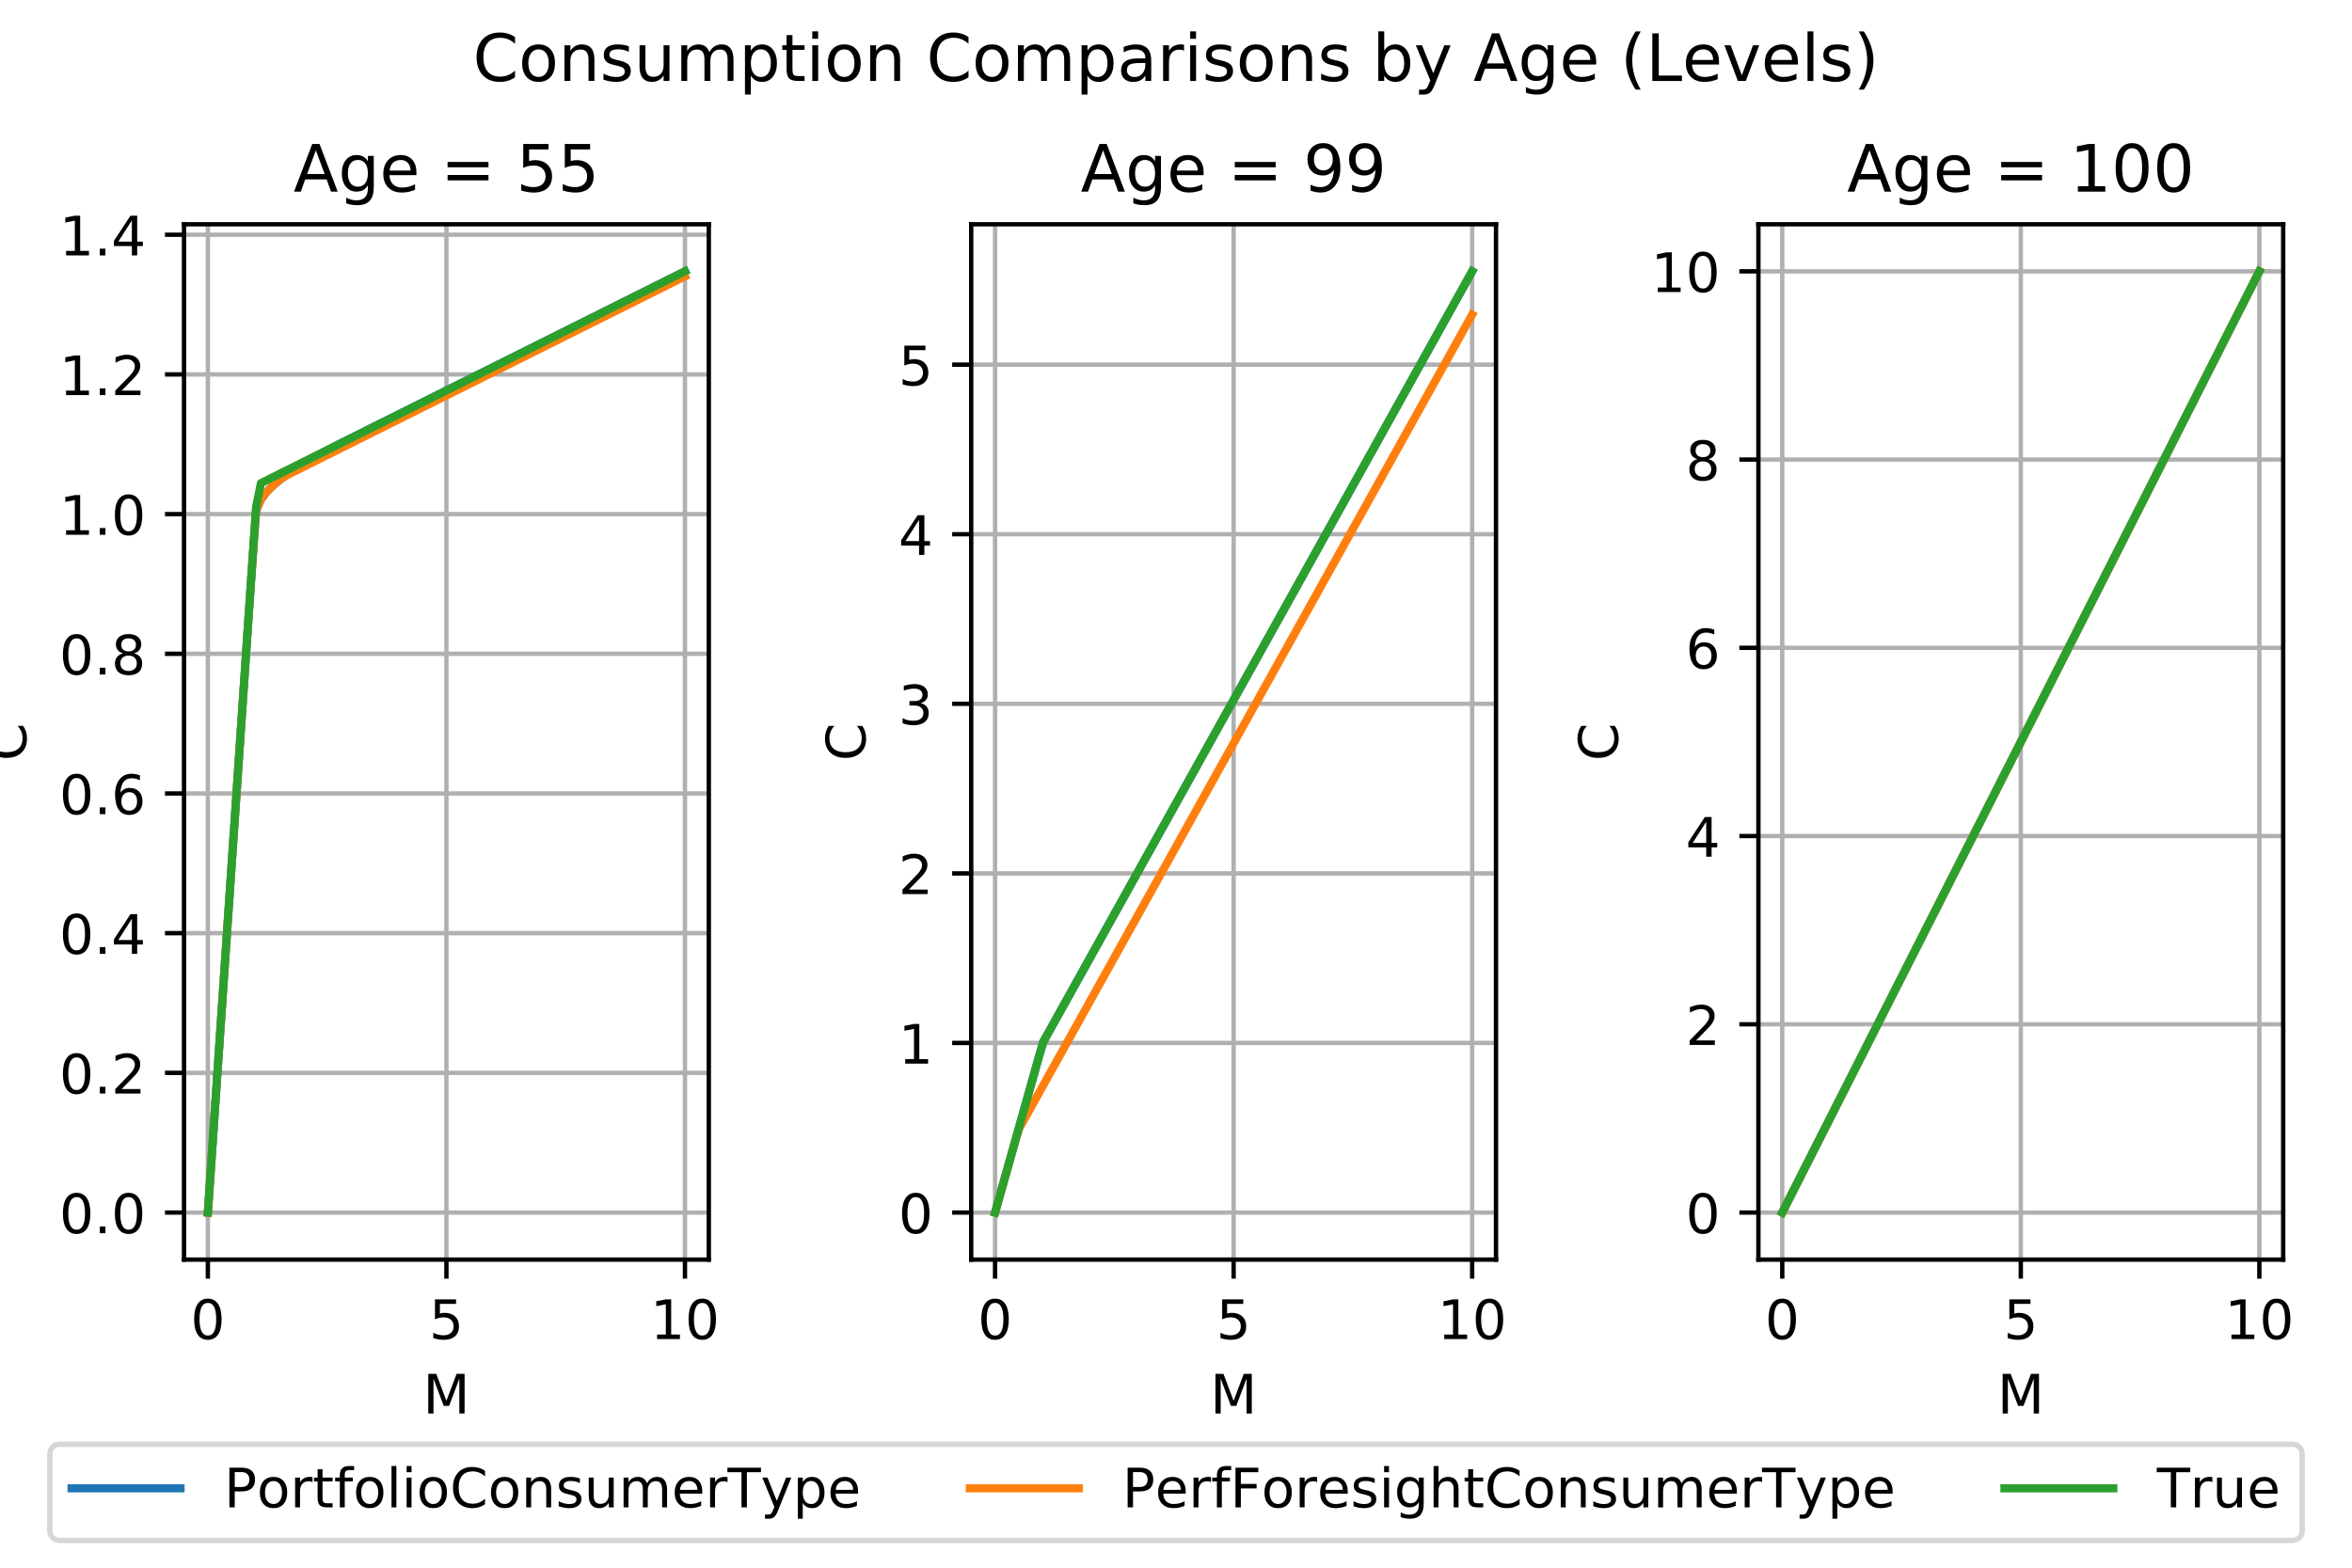 <?xml version="1.0" encoding="utf-8" standalone="no"?>
<!DOCTYPE svg PUBLIC "-//W3C//DTD SVG 1.1//EN"
  "http://www.w3.org/Graphics/SVG/1.1/DTD/svg11.dtd">
<!-- Created with matplotlib (https://matplotlib.org/) -->
<svg height="288pt" version="1.1" viewBox="0 0 432 288" width="432pt" xmlns="http://www.w3.org/2000/svg" xmlns:xlink="http://www.w3.org/1999/xlink">
 <defs>
  <style type="text/css">
*{stroke-linecap:butt;stroke-linejoin:round;}
  </style>
 </defs>
 <g id="figure_1">
  <g id="patch_1">
   <path d="M 0 288 
L 432 288 
L 432 0 
L 0 0 
z
" style="fill:#ffffff;"/>
  </g>
  <g id="axes_1">
   <g id="patch_2">
    <path d="M 33.8 231.4 
L 130.191 231.4 
L 130.191 41.2 
L 33.8 41.2 
z
" style="fill:#ffffff;"/>
   </g>
   <g id="matplotlib.axis_1">
    <g id="xtick_1">
     <g id="line2d_1">
      <path clip-path="url(#pa82fafdcf4)" d="M 38.181 231.4 
L 38.181 41.2 
" style="fill:none;stroke:#b0b0b0;stroke-linecap:square;stroke-width:0.8;"/>
     </g>
     <g id="line2d_2">
      <defs>
       <path d="M 0 0 
L 0 3.5 
" id="mea79c8f282" style="stroke:#000000;stroke-width:0.8;"/>
      </defs>
      <g>
       <use style="stroke:#000000;stroke-width:0.8;" x="38.181" xlink:href="#mea79c8f282" y="231.4"/>
      </g>
     </g>
     <g id="text_1">
      <!-- 0 -->
      <defs>
       <path d="M 31.781 66.406 
Q 24.172 66.406 20.328 58.906 
Q 16.5 51.422 16.5 36.375 
Q 16.5 21.391 20.328 13.891 
Q 24.172 6.391 31.781 6.391 
Q 39.453 6.391 43.281 13.891 
Q 47.125 21.391 47.125 36.375 
Q 47.125 51.422 43.281 58.906 
Q 39.453 66.406 31.781 66.406 
z
M 31.781 74.219 
Q 44.047 74.219 50.516 64.516 
Q 56.984 54.828 56.984 36.375 
Q 56.984 17.969 50.516 8.266 
Q 44.047 -1.422 31.781 -1.422 
Q 19.531 -1.422 13.062 8.266 
Q 6.594 17.969 6.594 36.375 
Q 6.594 54.828 13.062 64.516 
Q 19.531 74.219 31.781 74.219 
z
" id="DejaVuSans-48"/>
      </defs>
      <g transform="translate(35 245.998)scale(0.1 -0.1)">
       <use xlink:href="#DejaVuSans-48"/>
      </g>
     </g>
    </g>
    <g id="xtick_2">
     <g id="line2d_3">
      <path clip-path="url(#pa82fafdcf4)" d="M 81.995 231.4 
L 81.995 41.2 
" style="fill:none;stroke:#b0b0b0;stroke-linecap:square;stroke-width:0.8;"/>
     </g>
     <g id="line2d_4">
      <g>
       <use style="stroke:#000000;stroke-width:0.8;" x="81.995" xlink:href="#mea79c8f282" y="231.4"/>
      </g>
     </g>
     <g id="text_2">
      <!-- 5 -->
      <defs>
       <path d="M 10.797 72.906 
L 49.516 72.906 
L 49.516 64.594 
L 19.828 64.594 
L 19.828 46.734 
Q 21.969 47.469 24.109 47.828 
Q 26.266 48.188 28.422 48.188 
Q 40.625 48.188 47.75 41.5 
Q 54.891 34.812 54.891 23.391 
Q 54.891 11.625 47.562 5.094 
Q 40.234 -1.422 26.906 -1.422 
Q 22.312 -1.422 17.547 -0.641 
Q 12.797 0.141 7.719 1.703 
L 7.719 11.625 
Q 12.109 9.234 16.797 8.062 
Q 21.484 6.891 26.703 6.891 
Q 35.156 6.891 40.078 11.328 
Q 45.016 15.766 45.016 23.391 
Q 45.016 31 40.078 35.438 
Q 35.156 39.891 26.703 39.891 
Q 22.75 39.891 18.812 39.016 
Q 14.891 38.141 10.797 36.281 
z
" id="DejaVuSans-53"/>
      </defs>
      <g transform="translate(78.814 245.998)scale(0.1 -0.1)">
       <use xlink:href="#DejaVuSans-53"/>
      </g>
     </g>
    </g>
    <g id="xtick_3">
     <g id="line2d_5">
      <path clip-path="url(#pa82fafdcf4)" d="M 125.809 231.4 
L 125.809 41.2 
" style="fill:none;stroke:#b0b0b0;stroke-linecap:square;stroke-width:0.8;"/>
     </g>
     <g id="line2d_6">
      <g>
       <use style="stroke:#000000;stroke-width:0.8;" x="125.809" xlink:href="#mea79c8f282" y="231.4"/>
      </g>
     </g>
     <g id="text_3">
      <!-- 10 -->
      <defs>
       <path d="M 12.406 8.297 
L 28.516 8.297 
L 28.516 63.922 
L 10.984 60.406 
L 10.984 69.391 
L 28.422 72.906 
L 38.281 72.906 
L 38.281 8.297 
L 54.391 8.297 
L 54.391 0 
L 12.406 0 
z
" id="DejaVuSans-49"/>
      </defs>
      <g transform="translate(119.447 245.998)scale(0.1 -0.1)">
       <use xlink:href="#DejaVuSans-49"/>
       <use x="63.623" xlink:href="#DejaVuSans-48"/>
      </g>
     </g>
    </g>
    <g id="text_4">
     <!-- M -->
     <defs>
      <path d="M 9.812 72.906 
L 24.516 72.906 
L 43.109 23.297 
L 61.812 72.906 
L 76.516 72.906 
L 76.516 0 
L 66.891 0 
L 66.891 64.016 
L 48.094 14.016 
L 38.188 14.016 
L 19.391 64.016 
L 19.391 0 
L 9.812 0 
z
" id="DejaVuSans-77"/>
     </defs>
     <g transform="translate(77.681 259.677)scale(0.1 -0.1)">
      <use xlink:href="#DejaVuSans-77"/>
     </g>
    </g>
   </g>
   <g id="matplotlib.axis_2">
    <g id="ytick_1">
     <g id="line2d_7">
      <path clip-path="url(#pa82fafdcf4)" d="M 33.8 222.755 
L 130.191 222.755 
" style="fill:none;stroke:#b0b0b0;stroke-linecap:square;stroke-width:0.8;"/>
     </g>
     <g id="line2d_8">
      <defs>
       <path d="M 0 0 
L -3.5 0 
" id="md776302fc9" style="stroke:#000000;stroke-width:0.8;"/>
      </defs>
      <g>
       <use style="stroke:#000000;stroke-width:0.8;" x="33.8" xlink:href="#md776302fc9" y="222.755"/>
      </g>
     </g>
     <g id="text_5">
      <!-- 0.0 -->
      <defs>
       <path d="M 10.688 12.406 
L 21 12.406 
L 21 0 
L 10.688 0 
z
" id="DejaVuSans-46"/>
      </defs>
      <g transform="translate(10.897 226.554)scale(0.1 -0.1)">
       <use xlink:href="#DejaVuSans-48"/>
       <use x="63.623" xlink:href="#DejaVuSans-46"/>
       <use x="95.41" xlink:href="#DejaVuSans-48"/>
      </g>
     </g>
    </g>
    <g id="ytick_2">
     <g id="line2d_9">
      <path clip-path="url(#pa82fafdcf4)" d="M 33.8 197.093 
L 130.191 197.093 
" style="fill:none;stroke:#b0b0b0;stroke-linecap:square;stroke-width:0.8;"/>
     </g>
     <g id="line2d_10">
      <g>
       <use style="stroke:#000000;stroke-width:0.8;" x="33.8" xlink:href="#md776302fc9" y="197.093"/>
      </g>
     </g>
     <g id="text_6">
      <!-- 0.2 -->
      <defs>
       <path d="M 19.188 8.297 
L 53.609 8.297 
L 53.609 0 
L 7.328 0 
L 7.328 8.297 
Q 12.938 14.109 22.625 23.891 
Q 32.328 33.688 34.812 36.531 
Q 39.547 41.844 41.422 45.531 
Q 43.312 49.219 43.312 52.781 
Q 43.312 58.594 39.234 62.25 
Q 35.156 65.922 28.609 65.922 
Q 23.969 65.922 18.812 64.312 
Q 13.672 62.703 7.812 59.422 
L 7.812 69.391 
Q 13.766 71.781 18.938 73 
Q 24.125 74.219 28.422 74.219 
Q 39.75 74.219 46.484 68.547 
Q 53.219 62.891 53.219 53.422 
Q 53.219 48.922 51.531 44.891 
Q 49.859 40.875 45.406 35.406 
Q 44.188 33.984 37.641 27.219 
Q 31.109 20.453 19.188 8.297 
z
" id="DejaVuSans-50"/>
      </defs>
      <g transform="translate(10.897 200.892)scale(0.1 -0.1)">
       <use xlink:href="#DejaVuSans-48"/>
       <use x="63.623" xlink:href="#DejaVuSans-46"/>
       <use x="95.41" xlink:href="#DejaVuSans-50"/>
      </g>
     </g>
    </g>
    <g id="ytick_3">
     <g id="line2d_11">
      <path clip-path="url(#pa82fafdcf4)" d="M 33.8 171.431 
L 130.191 171.431 
" style="fill:none;stroke:#b0b0b0;stroke-linecap:square;stroke-width:0.8;"/>
     </g>
     <g id="line2d_12">
      <g>
       <use style="stroke:#000000;stroke-width:0.8;" x="33.8" xlink:href="#md776302fc9" y="171.431"/>
      </g>
     </g>
     <g id="text_7">
      <!-- 0.4 -->
      <defs>
       <path d="M 37.797 64.312 
L 12.891 25.391 
L 37.797 25.391 
z
M 35.203 72.906 
L 47.609 72.906 
L 47.609 25.391 
L 58.016 25.391 
L 58.016 17.188 
L 47.609 17.188 
L 47.609 0 
L 37.797 0 
L 37.797 17.188 
L 4.891 17.188 
L 4.891 26.703 
z
" id="DejaVuSans-52"/>
      </defs>
      <g transform="translate(10.897 175.231)scale(0.1 -0.1)">
       <use xlink:href="#DejaVuSans-48"/>
       <use x="63.623" xlink:href="#DejaVuSans-46"/>
       <use x="95.41" xlink:href="#DejaVuSans-52"/>
      </g>
     </g>
    </g>
    <g id="ytick_4">
     <g id="line2d_13">
      <path clip-path="url(#pa82fafdcf4)" d="M 33.8 145.77 
L 130.191 145.77 
" style="fill:none;stroke:#b0b0b0;stroke-linecap:square;stroke-width:0.8;"/>
     </g>
     <g id="line2d_14">
      <g>
       <use style="stroke:#000000;stroke-width:0.8;" x="33.8" xlink:href="#md776302fc9" y="145.77"/>
      </g>
     </g>
     <g id="text_8">
      <!-- 0.6 -->
      <defs>
       <path d="M 33.016 40.375 
Q 26.375 40.375 22.484 35.828 
Q 18.609 31.297 18.609 23.391 
Q 18.609 15.531 22.484 10.953 
Q 26.375 6.391 33.016 6.391 
Q 39.656 6.391 43.531 10.953 
Q 47.406 15.531 47.406 23.391 
Q 47.406 31.297 43.531 35.828 
Q 39.656 40.375 33.016 40.375 
z
M 52.594 71.297 
L 52.594 62.312 
Q 48.875 64.062 45.094 64.984 
Q 41.312 65.922 37.594 65.922 
Q 27.828 65.922 22.672 59.328 
Q 17.531 52.734 16.797 39.406 
Q 19.672 43.656 24.016 45.922 
Q 28.375 48.188 33.594 48.188 
Q 44.578 48.188 50.953 41.516 
Q 57.328 34.859 57.328 23.391 
Q 57.328 12.156 50.688 5.359 
Q 44.047 -1.422 33.016 -1.422 
Q 20.359 -1.422 13.672 8.266 
Q 6.984 17.969 6.984 36.375 
Q 6.984 53.656 15.188 63.938 
Q 23.391 74.219 37.203 74.219 
Q 40.922 74.219 44.703 73.484 
Q 48.484 72.75 52.594 71.297 
z
" id="DejaVuSans-54"/>
      </defs>
      <g transform="translate(10.897 149.569)scale(0.1 -0.1)">
       <use xlink:href="#DejaVuSans-48"/>
       <use x="63.623" xlink:href="#DejaVuSans-46"/>
       <use x="95.41" xlink:href="#DejaVuSans-54"/>
      </g>
     </g>
    </g>
    <g id="ytick_5">
     <g id="line2d_15">
      <path clip-path="url(#pa82fafdcf4)" d="M 33.8 120.108 
L 130.191 120.108 
" style="fill:none;stroke:#b0b0b0;stroke-linecap:square;stroke-width:0.8;"/>
     </g>
     <g id="line2d_16">
      <g>
       <use style="stroke:#000000;stroke-width:0.8;" x="33.8" xlink:href="#md776302fc9" y="120.108"/>
      </g>
     </g>
     <g id="text_9">
      <!-- 0.8 -->
      <defs>
       <path d="M 31.781 34.625 
Q 24.75 34.625 20.719 30.859 
Q 16.703 27.094 16.703 20.516 
Q 16.703 13.922 20.719 10.156 
Q 24.75 6.391 31.781 6.391 
Q 38.812 6.391 42.859 10.172 
Q 46.922 13.969 46.922 20.516 
Q 46.922 27.094 42.891 30.859 
Q 38.875 34.625 31.781 34.625 
z
M 21.922 38.812 
Q 15.578 40.375 12.031 44.719 
Q 8.5 49.078 8.5 55.328 
Q 8.5 64.062 14.719 69.141 
Q 20.953 74.219 31.781 74.219 
Q 42.672 74.219 48.875 69.141 
Q 55.078 64.062 55.078 55.328 
Q 55.078 49.078 51.531 44.719 
Q 48 40.375 41.703 38.812 
Q 48.828 37.156 52.797 32.312 
Q 56.781 27.484 56.781 20.516 
Q 56.781 9.906 50.312 4.234 
Q 43.844 -1.422 31.781 -1.422 
Q 19.734 -1.422 13.25 4.234 
Q 6.781 9.906 6.781 20.516 
Q 6.781 27.484 10.781 32.312 
Q 14.797 37.156 21.922 38.812 
z
M 18.312 54.391 
Q 18.312 48.734 21.844 45.562 
Q 25.391 42.391 31.781 42.391 
Q 38.141 42.391 41.719 45.562 
Q 45.312 48.734 45.312 54.391 
Q 45.312 60.062 41.719 63.234 
Q 38.141 66.406 31.781 66.406 
Q 25.391 66.406 21.844 63.234 
Q 18.312 60.062 18.312 54.391 
z
" id="DejaVuSans-56"/>
      </defs>
      <g transform="translate(10.897 123.907)scale(0.1 -0.1)">
       <use xlink:href="#DejaVuSans-48"/>
       <use x="63.623" xlink:href="#DejaVuSans-46"/>
       <use x="95.41" xlink:href="#DejaVuSans-56"/>
      </g>
     </g>
    </g>
    <g id="ytick_6">
     <g id="line2d_17">
      <path clip-path="url(#pa82fafdcf4)" d="M 33.8 94.446 
L 130.191 94.446 
" style="fill:none;stroke:#b0b0b0;stroke-linecap:square;stroke-width:0.8;"/>
     </g>
     <g id="line2d_18">
      <g>
       <use style="stroke:#000000;stroke-width:0.8;" x="33.8" xlink:href="#md776302fc9" y="94.446"/>
      </g>
     </g>
     <g id="text_10">
      <!-- 1.0 -->
      <g transform="translate(10.897 98.246)scale(0.1 -0.1)">
       <use xlink:href="#DejaVuSans-49"/>
       <use x="63.623" xlink:href="#DejaVuSans-46"/>
       <use x="95.41" xlink:href="#DejaVuSans-48"/>
      </g>
     </g>
    </g>
    <g id="ytick_7">
     <g id="line2d_19">
      <path clip-path="url(#pa82fafdcf4)" d="M 33.8 68.785 
L 130.191 68.785 
" style="fill:none;stroke:#b0b0b0;stroke-linecap:square;stroke-width:0.8;"/>
     </g>
     <g id="line2d_20">
      <g>
       <use style="stroke:#000000;stroke-width:0.8;" x="33.8" xlink:href="#md776302fc9" y="68.785"/>
      </g>
     </g>
     <g id="text_11">
      <!-- 1.2 -->
      <g transform="translate(10.897 72.584)scale(0.1 -0.1)">
       <use xlink:href="#DejaVuSans-49"/>
       <use x="63.623" xlink:href="#DejaVuSans-46"/>
       <use x="95.41" xlink:href="#DejaVuSans-50"/>
      </g>
     </g>
    </g>
    <g id="ytick_8">
     <g id="line2d_21">
      <path clip-path="url(#pa82fafdcf4)" d="M 33.8 43.123 
L 130.191 43.123 
" style="fill:none;stroke:#b0b0b0;stroke-linecap:square;stroke-width:0.8;"/>
     </g>
     <g id="line2d_22">
      <g>
       <use style="stroke:#000000;stroke-width:0.8;" x="33.8" xlink:href="#md776302fc9" y="43.123"/>
      </g>
     </g>
     <g id="text_12">
      <!-- 1.4 -->
      <g transform="translate(10.897 46.922)scale(0.1 -0.1)">
       <use xlink:href="#DejaVuSans-49"/>
       <use x="63.623" xlink:href="#DejaVuSans-46"/>
       <use x="95.41" xlink:href="#DejaVuSans-52"/>
      </g>
     </g>
    </g>
    <g id="text_13">
     <!-- C -->
     <defs>
      <path d="M 64.406 67.281 
L 64.406 56.891 
Q 59.422 61.531 53.781 63.812 
Q 48.141 66.109 41.797 66.109 
Q 29.297 66.109 22.656 58.469 
Q 16.016 50.828 16.016 36.375 
Q 16.016 21.969 22.656 14.328 
Q 29.297 6.688 41.797 6.688 
Q 48.141 6.688 53.781 8.984 
Q 59.422 11.281 64.406 15.922 
L 64.406 5.609 
Q 59.234 2.094 53.438 0.328 
Q 47.656 -1.422 41.219 -1.422 
Q 24.656 -1.422 15.125 8.703 
Q 5.609 18.844 5.609 36.375 
Q 5.609 53.953 15.125 64.078 
Q 24.656 74.219 41.219 74.219 
Q 47.75 74.219 53.531 72.484 
Q 59.328 70.75 64.406 67.281 
z
" id="DejaVuSans-67"/>
     </defs>
     <g transform="translate(4.817 139.791)rotate(-90)scale(0.1 -0.1)">
      <use xlink:href="#DejaVuSans-67"/>
     </g>
    </g>
   </g>
   <g id="line2d_23">
    <path clip-path="url(#pa82fafdcf4)" d="M 38.181 222.755 
L 39.067 209.807 
L 39.952 196.86 
L 40.837 183.912 
L 41.722 170.965 
L 42.607 158.017 
L 43.492 145.07 
L 44.377 132.122 
L 45.262 119.175 
L 46.148 106.227 
L 47.033 93.897 
L 47.918 91.769 
L 48.803 90.592 
L 49.688 89.654 
L 50.573 88.842 
L 51.458 88.112 
L 52.344 87.438 
L 53.229 86.807 
L 54.114 86.21 
L 54.999 85.641 
L 55.884 85.095 
L 56.769 84.569 
L 57.654 84.059 
L 58.539 83.566 
L 59.425 83.085 
L 60.31 82.615 
L 61.195 82.155 
L 62.08 81.702 
L 62.965 81.253 
L 63.85 80.808 
L 64.735 80.364 
L 65.62 79.921 
L 66.506 79.478 
L 67.391 79.036 
L 68.276 78.593 
L 69.161 78.151 
L 70.046 77.709 
L 70.931 77.267 
L 71.816 76.824 
L 72.702 76.382 
L 73.587 75.94 
L 74.472 75.497 
L 75.357 75.055 
L 76.242 74.613 
L 77.127 74.171 
L 78.012 73.728 
L 78.897 73.286 
L 79.783 72.844 
L 80.668 72.402 
L 81.553 71.959 
L 82.438 71.517 
L 83.323 71.075 
L 84.208 70.632 
L 85.093 70.19 
L 85.979 69.748 
L 86.864 69.306 
L 87.749 68.863 
L 88.634 68.421 
L 89.519 67.979 
L 90.404 67.537 
L 91.289 67.094 
L 92.174 66.652 
L 93.06 66.21 
L 93.945 65.767 
L 94.83 65.325 
L 95.715 64.883 
L 96.6 64.441 
L 97.485 63.998 
L 98.37 63.556 
L 99.256 63.114 
L 100.141 62.671 
L 101.026 62.229 
L 101.911 61.787 
L 102.796 61.345 
L 103.681 60.902 
L 104.566 60.46 
L 105.451 60.018 
L 106.337 59.576 
L 107.222 59.133 
L 108.107 58.691 
L 108.992 58.249 
L 109.877 57.806 
L 110.762 57.364 
L 111.647 56.922 
L 112.532 56.48 
L 113.418 56.037 
L 114.303 55.595 
L 115.188 55.153 
L 116.073 54.71 
L 116.958 54.268 
L 117.843 53.826 
L 118.728 53.384 
L 119.614 52.941 
L 120.499 52.499 
L 121.384 52.057 
L 122.269 51.615 
L 123.154 51.172 
L 124.039 50.73 
L 124.924 50.288 
L 125.809 49.845 
" style="fill:none;stroke:#1f77b4;stroke-linecap:square;stroke-width:1.5;"/>
   </g>
   <g id="line2d_24">
    <path clip-path="url(#pa82fafdcf4)" d="M 38.181 222.755 
L 39.067 209.794 
L 39.952 196.834 
L 40.837 183.873 
L 41.722 170.913 
L 42.607 157.952 
L 43.492 144.992 
L 44.377 132.032 
L 45.262 119.071 
L 46.148 106.111 
L 47.033 93.739 
L 47.918 91.705 
L 48.803 90.545 
L 49.688 89.616 
L 50.573 88.808 
L 51.458 88.079 
L 52.344 87.48 
L 53.229 87.038 
L 54.114 86.596 
L 54.999 86.154 
L 55.884 85.711 
L 56.769 85.269 
L 57.654 84.827 
L 58.539 84.384 
L 59.425 83.942 
L 60.31 83.5 
L 61.195 83.058 
L 62.08 82.615 
L 62.965 82.173 
L 63.85 81.731 
L 64.735 81.289 
L 65.62 80.846 
L 66.506 80.404 
L 67.391 79.962 
L 68.276 79.519 
L 69.161 79.077 
L 70.046 78.635 
L 70.931 78.193 
L 71.816 77.75 
L 72.702 77.308 
L 73.587 76.866 
L 74.472 76.424 
L 75.357 75.981 
L 76.242 75.539 
L 77.127 75.097 
L 78.012 74.654 
L 78.897 74.212 
L 79.783 73.77 
L 80.668 73.328 
L 81.553 72.885 
L 82.438 72.443 
L 83.323 72.001 
L 84.208 71.558 
L 85.093 71.116 
L 85.979 70.674 
L 86.864 70.232 
L 87.749 69.789 
L 88.634 69.347 
L 89.519 68.905 
L 90.404 68.463 
L 91.289 68.02 
L 92.174 67.578 
L 93.06 67.136 
L 93.945 66.693 
L 94.83 66.251 
L 95.715 65.809 
L 96.6 65.367 
L 97.485 64.924 
L 98.37 64.482 
L 99.256 64.04 
L 100.141 63.597 
L 101.026 63.155 
L 101.911 62.713 
L 102.796 62.271 
L 103.681 61.828 
L 104.566 61.386 
L 105.451 60.944 
L 106.337 60.502 
L 107.222 60.059 
L 108.107 59.617 
L 108.992 59.175 
L 109.877 58.732 
L 110.762 58.29 
L 111.647 57.848 
L 112.532 57.406 
L 113.418 56.963 
L 114.303 56.521 
L 115.188 56.079 
L 116.073 55.637 
L 116.958 55.194 
L 117.843 54.752 
L 118.728 54.31 
L 119.614 53.867 
L 120.499 53.425 
L 121.384 52.983 
L 122.269 52.541 
L 123.154 52.098 
L 124.039 51.656 
L 124.924 51.214 
L 125.809 50.771 
" style="fill:none;stroke:#ff7f0e;stroke-linecap:square;stroke-width:1.5;"/>
   </g>
   <g id="line2d_25">
    <path clip-path="url(#pa82fafdcf4)" d="M 38.181 222.755 
L 39.067 209.794 
L 39.952 196.834 
L 40.837 183.873 
L 41.722 170.913 
L 42.607 157.952 
L 43.492 144.992 
L 44.377 132.032 
L 45.262 119.071 
L 46.148 106.111 
L 47.033 93.15 
L 47.918 88.766 
L 48.803 88.323 
L 49.688 87.881 
L 50.573 87.439 
L 51.458 86.997 
L 52.344 86.554 
L 53.229 86.112 
L 54.114 85.67 
L 54.999 85.228 
L 55.884 84.785 
L 56.769 84.343 
L 57.654 83.901 
L 58.539 83.458 
L 59.425 83.016 
L 60.31 82.574 
L 61.195 82.132 
L 62.08 81.689 
L 62.965 81.247 
L 63.85 80.805 
L 64.735 80.363 
L 65.62 79.92 
L 66.506 79.478 
L 67.391 79.036 
L 68.276 78.593 
L 69.161 78.151 
L 70.046 77.709 
L 70.931 77.267 
L 71.816 76.824 
L 72.702 76.382 
L 73.587 75.94 
L 74.472 75.497 
L 75.357 75.055 
L 76.242 74.613 
L 77.127 74.171 
L 78.012 73.728 
L 78.897 73.286 
L 79.783 72.844 
L 80.668 72.402 
L 81.553 71.959 
L 82.438 71.517 
L 83.323 71.075 
L 84.208 70.632 
L 85.093 70.19 
L 85.979 69.748 
L 86.864 69.306 
L 87.749 68.863 
L 88.634 68.421 
L 89.519 67.979 
L 90.404 67.537 
L 91.289 67.094 
L 92.174 66.652 
L 93.06 66.21 
L 93.945 65.767 
L 94.83 65.325 
L 95.715 64.883 
L 96.6 64.441 
L 97.485 63.998 
L 98.37 63.556 
L 99.256 63.114 
L 100.141 62.671 
L 101.026 62.229 
L 101.911 61.787 
L 102.796 61.345 
L 103.681 60.902 
L 104.566 60.46 
L 105.451 60.018 
L 106.337 59.576 
L 107.222 59.133 
L 108.107 58.691 
L 108.992 58.249 
L 109.877 57.806 
L 110.762 57.364 
L 111.647 56.922 
L 112.532 56.48 
L 113.418 56.037 
L 114.303 55.595 
L 115.188 55.153 
L 116.073 54.71 
L 116.958 54.268 
L 117.843 53.826 
L 118.728 53.384 
L 119.614 52.941 
L 120.499 52.499 
L 121.384 52.057 
L 122.269 51.615 
L 123.154 51.172 
L 124.039 50.73 
L 124.924 50.288 
L 125.809 49.845 
" style="fill:none;stroke:#2ca02c;stroke-linecap:square;stroke-width:1.5;"/>
   </g>
   <g id="patch_3">
    <path d="M 33.8 231.4 
L 33.8 41.2 
" style="fill:none;stroke:#000000;stroke-linecap:square;stroke-linejoin:miter;stroke-width:0.8;"/>
   </g>
   <g id="patch_4">
    <path d="M 130.191 231.4 
L 130.191 41.2 
" style="fill:none;stroke:#000000;stroke-linecap:square;stroke-linejoin:miter;stroke-width:0.8;"/>
   </g>
   <g id="patch_5">
    <path d="M 33.8 231.4 
L 130.191 231.4 
" style="fill:none;stroke:#000000;stroke-linecap:square;stroke-linejoin:miter;stroke-width:0.8;"/>
   </g>
   <g id="patch_6">
    <path d="M 33.8 41.2 
L 130.191 41.2 
" style="fill:none;stroke:#000000;stroke-linecap:square;stroke-linejoin:miter;stroke-width:0.8;"/>
   </g>
   <g id="text_14">
    <!-- Age = 55 -->
    <defs>
     <path d="M 34.188 63.188 
L 20.797 26.906 
L 47.609 26.906 
z
M 28.609 72.906 
L 39.797 72.906 
L 67.578 0 
L 57.328 0 
L 50.688 18.703 
L 17.828 18.703 
L 11.188 0 
L 0.781 0 
z
" id="DejaVuSans-65"/>
     <path d="M 45.406 27.984 
Q 45.406 37.75 41.375 43.109 
Q 37.359 48.484 30.078 48.484 
Q 22.859 48.484 18.828 43.109 
Q 14.797 37.75 14.797 27.984 
Q 14.797 18.266 18.828 12.891 
Q 22.859 7.516 30.078 7.516 
Q 37.359 7.516 41.375 12.891 
Q 45.406 18.266 45.406 27.984 
z
M 54.391 6.781 
Q 54.391 -7.172 48.188 -13.984 
Q 42 -20.797 29.203 -20.797 
Q 24.469 -20.797 20.266 -20.094 
Q 16.062 -19.391 12.109 -17.922 
L 12.109 -9.188 
Q 16.062 -11.328 19.922 -12.344 
Q 23.781 -13.375 27.781 -13.375 
Q 36.625 -13.375 41.016 -8.766 
Q 45.406 -4.156 45.406 5.172 
L 45.406 9.625 
Q 42.625 4.781 38.281 2.391 
Q 33.938 0 27.875 0 
Q 17.828 0 11.672 7.656 
Q 5.516 15.328 5.516 27.984 
Q 5.516 40.672 11.672 48.328 
Q 17.828 56 27.875 56 
Q 33.938 56 38.281 53.609 
Q 42.625 51.219 45.406 46.391 
L 45.406 54.688 
L 54.391 54.688 
z
" id="DejaVuSans-103"/>
     <path d="M 56.203 29.594 
L 56.203 25.203 
L 14.891 25.203 
Q 15.484 15.922 20.484 11.062 
Q 25.484 6.203 34.422 6.203 
Q 39.594 6.203 44.453 7.469 
Q 49.312 8.734 54.109 11.281 
L 54.109 2.781 
Q 49.266 0.734 44.188 -0.344 
Q 39.109 -1.422 33.891 -1.422 
Q 20.797 -1.422 13.156 6.188 
Q 5.516 13.812 5.516 26.812 
Q 5.516 40.234 12.766 48.109 
Q 20.016 56 32.328 56 
Q 43.359 56 49.781 48.891 
Q 56.203 41.797 56.203 29.594 
z
M 47.219 32.234 
Q 47.125 39.594 43.094 43.984 
Q 39.062 48.391 32.422 48.391 
Q 24.906 48.391 20.391 44.141 
Q 15.875 39.891 15.188 32.172 
z
" id="DejaVuSans-101"/>
     <path id="DejaVuSans-32"/>
     <path d="M 10.594 45.406 
L 73.188 45.406 
L 73.188 37.203 
L 10.594 37.203 
z
M 10.594 25.484 
L 73.188 25.484 
L 73.188 17.188 
L 10.594 17.188 
z
" id="DejaVuSans-61"/>
    </defs>
    <g transform="translate(53.914 35.2)scale(0.12 -0.12)">
     <use xlink:href="#DejaVuSans-65"/>
     <use x="68.408" xlink:href="#DejaVuSans-103"/>
     <use x="131.885" xlink:href="#DejaVuSans-101"/>
     <use x="193.408" xlink:href="#DejaVuSans-32"/>
     <use x="225.195" xlink:href="#DejaVuSans-61"/>
     <use x="308.984" xlink:href="#DejaVuSans-32"/>
     <use x="340.771" xlink:href="#DejaVuSans-53"/>
     <use x="404.395" xlink:href="#DejaVuSans-53"/>
    </g>
   </g>
  </g>
  <g id="axes_2">
   <g id="patch_7">
    <path d="M 178.386 231.4 
L 274.777 231.4 
L 274.777 41.2 
L 178.386 41.2 
z
" style="fill:#ffffff;"/>
   </g>
   <g id="matplotlib.axis_3">
    <g id="xtick_4">
     <g id="line2d_26">
      <path clip-path="url(#paec3e5dfa4)" d="M 182.768 231.4 
L 182.768 41.2 
" style="fill:none;stroke:#b0b0b0;stroke-linecap:square;stroke-width:0.8;"/>
     </g>
     <g id="line2d_27">
      <g>
       <use style="stroke:#000000;stroke-width:0.8;" x="182.768" xlink:href="#mea79c8f282" y="231.4"/>
      </g>
     </g>
     <g id="text_15">
      <!-- 0 -->
      <g transform="translate(179.586 245.998)scale(0.1 -0.1)">
       <use xlink:href="#DejaVuSans-48"/>
      </g>
     </g>
    </g>
    <g id="xtick_5">
     <g id="line2d_28">
      <path clip-path="url(#paec3e5dfa4)" d="M 226.582 231.4 
L 226.582 41.2 
" style="fill:none;stroke:#b0b0b0;stroke-linecap:square;stroke-width:0.8;"/>
     </g>
     <g id="line2d_29">
      <g>
       <use style="stroke:#000000;stroke-width:0.8;" x="226.582" xlink:href="#mea79c8f282" y="231.4"/>
      </g>
     </g>
     <g id="text_16">
      <!-- 5 -->
      <g transform="translate(223.4 245.998)scale(0.1 -0.1)">
       <use xlink:href="#DejaVuSans-53"/>
      </g>
     </g>
    </g>
    <g id="xtick_6">
     <g id="line2d_30">
      <path clip-path="url(#paec3e5dfa4)" d="M 270.396 231.4 
L 270.396 41.2 
" style="fill:none;stroke:#b0b0b0;stroke-linecap:square;stroke-width:0.8;"/>
     </g>
     <g id="line2d_31">
      <g>
       <use style="stroke:#000000;stroke-width:0.8;" x="270.396" xlink:href="#mea79c8f282" y="231.4"/>
      </g>
     </g>
     <g id="text_17">
      <!-- 10 -->
      <g transform="translate(264.033 245.998)scale(0.1 -0.1)">
       <use xlink:href="#DejaVuSans-49"/>
       <use x="63.623" xlink:href="#DejaVuSans-48"/>
      </g>
     </g>
    </g>
    <g id="text_18">
     <!-- M -->
     <g transform="translate(222.268 259.677)scale(0.1 -0.1)">
      <use xlink:href="#DejaVuSans-77"/>
     </g>
    </g>
   </g>
   <g id="matplotlib.axis_4">
    <g id="ytick_9">
     <g id="line2d_32">
      <path clip-path="url(#paec3e5dfa4)" d="M 178.386 222.755 
L 274.777 222.755 
" style="fill:none;stroke:#b0b0b0;stroke-linecap:square;stroke-width:0.8;"/>
     </g>
     <g id="line2d_33">
      <g>
       <use style="stroke:#000000;stroke-width:0.8;" x="178.386" xlink:href="#md776302fc9" y="222.755"/>
      </g>
     </g>
     <g id="text_19">
      <!-- 0 -->
      <g transform="translate(165.024 226.554)scale(0.1 -0.1)">
       <use xlink:href="#DejaVuSans-48"/>
      </g>
     </g>
    </g>
    <g id="ytick_10">
     <g id="line2d_34">
      <path clip-path="url(#paec3e5dfa4)" d="M 178.386 191.602 
L 274.777 191.602 
" style="fill:none;stroke:#b0b0b0;stroke-linecap:square;stroke-width:0.8;"/>
     </g>
     <g id="line2d_35">
      <g>
       <use style="stroke:#000000;stroke-width:0.8;" x="178.386" xlink:href="#md776302fc9" y="191.602"/>
      </g>
     </g>
     <g id="text_20">
      <!-- 1 -->
      <g transform="translate(165.024 195.401)scale(0.1 -0.1)">
       <use xlink:href="#DejaVuSans-49"/>
      </g>
     </g>
    </g>
    <g id="ytick_11">
     <g id="line2d_36">
      <path clip-path="url(#paec3e5dfa4)" d="M 178.386 160.449 
L 274.777 160.449 
" style="fill:none;stroke:#b0b0b0;stroke-linecap:square;stroke-width:0.8;"/>
     </g>
     <g id="line2d_37">
      <g>
       <use style="stroke:#000000;stroke-width:0.8;" x="178.386" xlink:href="#md776302fc9" y="160.449"/>
      </g>
     </g>
     <g id="text_21">
      <!-- 2 -->
      <g transform="translate(165.024 164.248)scale(0.1 -0.1)">
       <use xlink:href="#DejaVuSans-50"/>
      </g>
     </g>
    </g>
    <g id="ytick_12">
     <g id="line2d_38">
      <path clip-path="url(#paec3e5dfa4)" d="M 178.386 129.296 
L 274.777 129.296 
" style="fill:none;stroke:#b0b0b0;stroke-linecap:square;stroke-width:0.8;"/>
     </g>
     <g id="line2d_39">
      <g>
       <use style="stroke:#000000;stroke-width:0.8;" x="178.386" xlink:href="#md776302fc9" y="129.296"/>
      </g>
     </g>
     <g id="text_22">
      <!-- 3 -->
      <defs>
       <path d="M 40.578 39.312 
Q 47.656 37.797 51.625 33 
Q 55.609 28.219 55.609 21.188 
Q 55.609 10.406 48.188 4.484 
Q 40.766 -1.422 27.094 -1.422 
Q 22.516 -1.422 17.656 -0.516 
Q 12.797 0.391 7.625 2.203 
L 7.625 11.719 
Q 11.719 9.328 16.594 8.109 
Q 21.484 6.891 26.812 6.891 
Q 36.078 6.891 40.938 10.547 
Q 45.797 14.203 45.797 21.188 
Q 45.797 27.641 41.281 31.266 
Q 36.766 34.906 28.719 34.906 
L 20.219 34.906 
L 20.219 43.016 
L 29.109 43.016 
Q 36.375 43.016 40.234 45.922 
Q 44.094 48.828 44.094 54.297 
Q 44.094 59.906 40.109 62.906 
Q 36.141 65.922 28.719 65.922 
Q 24.656 65.922 20.016 65.031 
Q 15.375 64.156 9.812 62.312 
L 9.812 71.094 
Q 15.438 72.656 20.344 73.438 
Q 25.25 74.219 29.594 74.219 
Q 40.828 74.219 47.359 69.109 
Q 53.906 64.016 53.906 55.328 
Q 53.906 49.266 50.438 45.094 
Q 46.969 40.922 40.578 39.312 
z
" id="DejaVuSans-51"/>
      </defs>
      <g transform="translate(165.024 133.095)scale(0.1 -0.1)">
       <use xlink:href="#DejaVuSans-51"/>
      </g>
     </g>
    </g>
    <g id="ytick_13">
     <g id="line2d_40">
      <path clip-path="url(#paec3e5dfa4)" d="M 178.386 98.143 
L 274.777 98.143 
" style="fill:none;stroke:#b0b0b0;stroke-linecap:square;stroke-width:0.8;"/>
     </g>
     <g id="line2d_41">
      <g>
       <use style="stroke:#000000;stroke-width:0.8;" x="178.386" xlink:href="#md776302fc9" y="98.143"/>
      </g>
     </g>
     <g id="text_23">
      <!-- 4 -->
      <g transform="translate(165.024 101.942)scale(0.1 -0.1)">
       <use xlink:href="#DejaVuSans-52"/>
      </g>
     </g>
    </g>
    <g id="ytick_14">
     <g id="line2d_42">
      <path clip-path="url(#paec3e5dfa4)" d="M 178.386 66.99 
L 274.777 66.99 
" style="fill:none;stroke:#b0b0b0;stroke-linecap:square;stroke-width:0.8;"/>
     </g>
     <g id="line2d_43">
      <g>
       <use style="stroke:#000000;stroke-width:0.8;" x="178.386" xlink:href="#md776302fc9" y="66.99"/>
      </g>
     </g>
     <g id="text_24">
      <!-- 5 -->
      <g transform="translate(165.024 70.789)scale(0.1 -0.1)">
       <use xlink:href="#DejaVuSans-53"/>
      </g>
     </g>
    </g>
    <g id="text_25">
     <!-- C -->
     <g transform="translate(158.944 139.791)rotate(-90)scale(0.1 -0.1)">
      <use xlink:href="#DejaVuSans-67"/>
     </g>
    </g>
   </g>
   <g id="line2d_44">
    <path clip-path="url(#paec3e5dfa4)" d="M 182.768 222.755 
L 183.653 219.611 
L 184.538 216.467 
L 185.423 213.324 
L 186.308 210.18 
L 187.193 207.036 
L 188.078 203.893 
L 188.964 200.749 
L 189.849 197.605 
L 190.734 194.462 
L 191.619 191.41 
L 192.504 189.819 
L 193.389 188.229 
L 194.274 186.638 
L 195.16 185.048 
L 196.045 183.457 
L 196.93 181.866 
L 197.815 180.276 
L 198.7 178.685 
L 199.585 177.095 
L 200.47 175.504 
L 201.355 173.913 
L 202.241 172.323 
L 203.126 170.732 
L 204.011 169.141 
L 204.896 167.551 
L 205.781 165.96 
L 206.666 164.37 
L 207.551 162.779 
L 208.437 161.188 
L 209.322 159.598 
L 210.207 158.007 
L 211.092 156.417 
L 211.977 154.826 
L 212.862 153.235 
L 213.747 151.645 
L 214.632 150.054 
L 215.518 148.464 
L 216.403 146.873 
L 217.288 145.282 
L 218.173 143.692 
L 219.058 142.101 
L 219.943 140.51 
L 220.828 138.92 
L 221.713 137.329 
L 222.599 135.739 
L 223.484 134.148 
L 224.369 132.557 
L 225.254 130.967 
L 226.139 129.376 
L 227.024 127.786 
L 227.909 126.195 
L 228.795 124.604 
L 229.68 123.014 
L 230.565 121.423 
L 231.45 119.832 
L 232.335 118.242 
L 233.22 116.651 
L 234.105 115.061 
L 234.99 113.47 
L 235.876 111.879 
L 236.761 110.289 
L 237.646 108.698 
L 238.531 107.108 
L 239.416 105.517 
L 240.301 103.926 
L 241.186 102.336 
L 242.072 100.745 
L 242.957 99.154 
L 243.842 97.564 
L 244.727 95.973 
L 245.612 94.383 
L 246.497 92.792 
L 247.382 91.201 
L 248.267 89.611 
L 249.153 88.02 
L 250.038 86.43 
L 250.923 84.839 
L 251.808 83.248 
L 252.693 81.658 
L 253.578 80.067 
L 254.463 78.477 
L 255.349 76.886 
L 256.234 75.295 
L 257.119 73.705 
L 258.004 72.114 
L 258.889 70.523 
L 259.774 68.933 
L 260.659 67.342 
L 261.544 65.752 
L 262.43 64.161 
L 263.315 62.57 
L 264.2 60.98 
L 265.085 59.389 
L 265.97 57.799 
L 266.855 56.208 
L 267.74 54.617 
L 268.625 53.027 
L 269.511 51.436 
L 270.396 49.845 
" style="fill:none;stroke:#1f77b4;stroke-linecap:square;stroke-width:1.5;"/>
   </g>
   <g id="line2d_45">
    <path clip-path="url(#paec3e5dfa4)" d="M 182.768 222.755 
L 183.653 219.608 
L 184.538 216.461 
L 185.423 213.314 
L 186.308 210.167 
L 187.193 207.323 
L 188.078 205.732 
L 188.964 204.142 
L 189.849 202.551 
L 190.734 200.96 
L 191.619 199.37 
L 192.504 197.779 
L 193.389 196.189 
L 194.274 194.598 
L 195.16 193.007 
L 196.045 191.417 
L 196.93 189.826 
L 197.815 188.236 
L 198.7 186.645 
L 199.585 185.054 
L 200.47 183.464 
L 201.355 181.873 
L 202.241 180.282 
L 203.126 178.692 
L 204.011 177.101 
L 204.896 175.511 
L 205.781 173.92 
L 206.666 172.329 
L 207.551 170.739 
L 208.437 169.148 
L 209.322 167.558 
L 210.207 165.967 
L 211.092 164.376 
L 211.977 162.786 
L 212.862 161.195 
L 213.747 159.605 
L 214.632 158.014 
L 215.518 156.423 
L 216.403 154.833 
L 217.288 153.242 
L 218.173 151.651 
L 219.058 150.061 
L 219.943 148.47 
L 220.828 146.88 
L 221.713 145.289 
L 222.599 143.698 
L 223.484 142.108 
L 224.369 140.517 
L 225.254 138.927 
L 226.139 137.336 
L 227.024 135.745 
L 227.909 134.155 
L 228.795 132.564 
L 229.68 130.973 
L 230.565 129.383 
L 231.45 127.792 
L 232.335 126.202 
L 233.22 124.611 
L 234.105 123.02 
L 234.99 121.43 
L 235.876 119.839 
L 236.761 118.249 
L 237.646 116.658 
L 238.531 115.067 
L 239.416 113.477 
L 240.301 111.886 
L 241.186 110.295 
L 242.072 108.705 
L 242.957 107.114 
L 243.842 105.524 
L 244.727 103.933 
L 245.612 102.342 
L 246.497 100.752 
L 247.382 99.161 
L 248.267 97.571 
L 249.153 95.98 
L 250.038 94.389 
L 250.923 92.799 
L 251.808 91.208 
L 252.693 89.618 
L 253.578 88.027 
L 254.463 86.436 
L 255.349 84.846 
L 256.234 83.255 
L 257.119 81.664 
L 258.004 80.074 
L 258.889 78.483 
L 259.774 76.893 
L 260.659 75.302 
L 261.544 73.711 
L 262.43 72.121 
L 263.315 70.53 
L 264.2 68.94 
L 265.085 67.349 
L 265.97 65.758 
L 266.855 64.168 
L 267.74 62.577 
L 268.625 60.986 
L 269.511 59.396 
L 270.396 57.805 
" style="fill:none;stroke:#ff7f0e;stroke-linecap:square;stroke-width:1.5;"/>
   </g>
   <g id="line2d_46">
    <path clip-path="url(#paec3e5dfa4)" d="M 182.768 222.755 
L 183.653 219.608 
L 184.538 216.461 
L 185.423 213.314 
L 186.308 210.167 
L 187.193 207.021 
L 188.078 203.874 
L 188.964 200.727 
L 189.849 197.58 
L 190.734 194.434 
L 191.619 191.41 
L 192.504 189.819 
L 193.389 188.229 
L 194.274 186.638 
L 195.16 185.048 
L 196.045 183.457 
L 196.93 181.866 
L 197.815 180.276 
L 198.7 178.685 
L 199.585 177.095 
L 200.47 175.504 
L 201.355 173.913 
L 202.241 172.323 
L 203.126 170.732 
L 204.011 169.141 
L 204.896 167.551 
L 205.781 165.96 
L 206.666 164.37 
L 207.551 162.779 
L 208.437 161.188 
L 209.322 159.598 
L 210.207 158.007 
L 211.092 156.417 
L 211.977 154.826 
L 212.862 153.235 
L 213.747 151.645 
L 214.632 150.054 
L 215.518 148.464 
L 216.403 146.873 
L 217.288 145.282 
L 218.173 143.692 
L 219.058 142.101 
L 219.943 140.51 
L 220.828 138.92 
L 221.713 137.329 
L 222.599 135.739 
L 223.484 134.148 
L 224.369 132.557 
L 225.254 130.967 
L 226.139 129.376 
L 227.024 127.786 
L 227.909 126.195 
L 228.795 124.604 
L 229.68 123.014 
L 230.565 121.423 
L 231.45 119.832 
L 232.335 118.242 
L 233.22 116.651 
L 234.105 115.061 
L 234.99 113.47 
L 235.876 111.879 
L 236.761 110.289 
L 237.646 108.698 
L 238.531 107.108 
L 239.416 105.517 
L 240.301 103.926 
L 241.186 102.336 
L 242.072 100.745 
L 242.957 99.154 
L 243.842 97.564 
L 244.727 95.973 
L 245.612 94.383 
L 246.497 92.792 
L 247.382 91.201 
L 248.267 89.611 
L 249.153 88.02 
L 250.038 86.43 
L 250.923 84.839 
L 251.808 83.248 
L 252.693 81.658 
L 253.578 80.067 
L 254.463 78.477 
L 255.349 76.886 
L 256.234 75.295 
L 257.119 73.705 
L 258.004 72.114 
L 258.889 70.523 
L 259.774 68.933 
L 260.659 67.342 
L 261.544 65.752 
L 262.43 64.161 
L 263.315 62.57 
L 264.2 60.98 
L 265.085 59.389 
L 265.97 57.799 
L 266.855 56.208 
L 267.74 54.617 
L 268.625 53.027 
L 269.511 51.436 
L 270.396 49.845 
" style="fill:none;stroke:#2ca02c;stroke-linecap:square;stroke-width:1.5;"/>
   </g>
   <g id="patch_8">
    <path d="M 178.386 231.4 
L 178.386 41.2 
" style="fill:none;stroke:#000000;stroke-linecap:square;stroke-linejoin:miter;stroke-width:0.8;"/>
   </g>
   <g id="patch_9">
    <path d="M 274.777 231.4 
L 274.777 41.2 
" style="fill:none;stroke:#000000;stroke-linecap:square;stroke-linejoin:miter;stroke-width:0.8;"/>
   </g>
   <g id="patch_10">
    <path d="M 178.386 231.4 
L 274.777 231.4 
" style="fill:none;stroke:#000000;stroke-linecap:square;stroke-linejoin:miter;stroke-width:0.8;"/>
   </g>
   <g id="patch_11">
    <path d="M 178.386 41.2 
L 274.777 41.2 
" style="fill:none;stroke:#000000;stroke-linecap:square;stroke-linejoin:miter;stroke-width:0.8;"/>
   </g>
   <g id="text_26">
    <!-- Age = 99 -->
    <defs>
     <path d="M 10.984 1.516 
L 10.984 10.5 
Q 14.703 8.734 18.5 7.812 
Q 22.312 6.891 25.984 6.891 
Q 35.75 6.891 40.891 13.453 
Q 46.047 20.016 46.781 33.406 
Q 43.953 29.203 39.594 26.953 
Q 35.25 24.703 29.984 24.703 
Q 19.047 24.703 12.672 31.312 
Q 6.297 37.938 6.297 49.422 
Q 6.297 60.641 12.938 67.422 
Q 19.578 74.219 30.609 74.219 
Q 43.266 74.219 49.922 64.516 
Q 56.594 54.828 56.594 36.375 
Q 56.594 19.141 48.406 8.859 
Q 40.234 -1.422 26.422 -1.422 
Q 22.703 -1.422 18.891 -0.688 
Q 15.094 0.047 10.984 1.516 
z
M 30.609 32.422 
Q 37.25 32.422 41.125 36.953 
Q 45.016 41.5 45.016 49.422 
Q 45.016 57.281 41.125 61.844 
Q 37.25 66.406 30.609 66.406 
Q 23.969 66.406 20.094 61.844 
Q 16.219 57.281 16.219 49.422 
Q 16.219 41.5 20.094 36.953 
Q 23.969 32.422 30.609 32.422 
z
" id="DejaVuSans-57"/>
    </defs>
    <g transform="translate(198.5 35.2)scale(0.12 -0.12)">
     <use xlink:href="#DejaVuSans-65"/>
     <use x="68.408" xlink:href="#DejaVuSans-103"/>
     <use x="131.885" xlink:href="#DejaVuSans-101"/>
     <use x="193.408" xlink:href="#DejaVuSans-32"/>
     <use x="225.195" xlink:href="#DejaVuSans-61"/>
     <use x="308.984" xlink:href="#DejaVuSans-32"/>
     <use x="340.771" xlink:href="#DejaVuSans-57"/>
     <use x="404.395" xlink:href="#DejaVuSans-57"/>
    </g>
   </g>
  </g>
  <g id="axes_3">
   <g id="patch_12">
    <path d="M 322.973 231.4 
L 419.363 231.4 
L 419.363 41.2 
L 322.973 41.2 
z
" style="fill:#ffffff;"/>
   </g>
   <g id="matplotlib.axis_5">
    <g id="xtick_7">
     <g id="line2d_47">
      <path clip-path="url(#pf467b3f095)" d="M 327.354 231.4 
L 327.354 41.2 
" style="fill:none;stroke:#b0b0b0;stroke-linecap:square;stroke-width:0.8;"/>
     </g>
     <g id="line2d_48">
      <g>
       <use style="stroke:#000000;stroke-width:0.8;" x="327.354" xlink:href="#mea79c8f282" y="231.4"/>
      </g>
     </g>
     <g id="text_27">
      <!-- 0 -->
      <g transform="translate(324.173 245.998)scale(0.1 -0.1)">
       <use xlink:href="#DejaVuSans-48"/>
      </g>
     </g>
    </g>
    <g id="xtick_8">
     <g id="line2d_49">
      <path clip-path="url(#pf467b3f095)" d="M 371.168 231.4 
L 371.168 41.2 
" style="fill:none;stroke:#b0b0b0;stroke-linecap:square;stroke-width:0.8;"/>
     </g>
     <g id="line2d_50">
      <g>
       <use style="stroke:#000000;stroke-width:0.8;" x="371.168" xlink:href="#mea79c8f282" y="231.4"/>
      </g>
     </g>
     <g id="text_28">
      <!-- 5 -->
      <g transform="translate(367.987 245.998)scale(0.1 -0.1)">
       <use xlink:href="#DejaVuSans-53"/>
      </g>
     </g>
    </g>
    <g id="xtick_9">
     <g id="line2d_51">
      <path clip-path="url(#pf467b3f095)" d="M 414.982 231.4 
L 414.982 41.2 
" style="fill:none;stroke:#b0b0b0;stroke-linecap:square;stroke-width:0.8;"/>
     </g>
     <g id="line2d_52">
      <g>
       <use style="stroke:#000000;stroke-width:0.8;" x="414.982" xlink:href="#mea79c8f282" y="231.4"/>
      </g>
     </g>
     <g id="text_29">
      <!-- 10 -->
      <g transform="translate(408.62 245.998)scale(0.1 -0.1)">
       <use xlink:href="#DejaVuSans-49"/>
       <use x="63.623" xlink:href="#DejaVuSans-48"/>
      </g>
     </g>
    </g>
    <g id="text_30">
     <!-- M -->
     <g transform="translate(366.854 259.677)scale(0.1 -0.1)">
      <use xlink:href="#DejaVuSans-77"/>
     </g>
    </g>
   </g>
   <g id="matplotlib.axis_6">
    <g id="ytick_15">
     <g id="line2d_53">
      <path clip-path="url(#pf467b3f095)" d="M 322.973 222.755 
L 419.363 222.755 
" style="fill:none;stroke:#b0b0b0;stroke-linecap:square;stroke-width:0.8;"/>
     </g>
     <g id="line2d_54">
      <g>
       <use style="stroke:#000000;stroke-width:0.8;" x="322.973" xlink:href="#md776302fc9" y="222.755"/>
      </g>
     </g>
     <g id="text_31">
      <!-- 0 -->
      <g transform="translate(309.61 226.554)scale(0.1 -0.1)">
       <use xlink:href="#DejaVuSans-48"/>
      </g>
     </g>
    </g>
    <g id="ytick_16">
     <g id="line2d_55">
      <path clip-path="url(#pf467b3f095)" d="M 322.973 188.173 
L 419.363 188.173 
" style="fill:none;stroke:#b0b0b0;stroke-linecap:square;stroke-width:0.8;"/>
     </g>
     <g id="line2d_56">
      <g>
       <use style="stroke:#000000;stroke-width:0.8;" x="322.973" xlink:href="#md776302fc9" y="188.173"/>
      </g>
     </g>
     <g id="text_32">
      <!-- 2 -->
      <g transform="translate(309.61 191.972)scale(0.1 -0.1)">
       <use xlink:href="#DejaVuSans-50"/>
      </g>
     </g>
    </g>
    <g id="ytick_17">
     <g id="line2d_57">
      <path clip-path="url(#pf467b3f095)" d="M 322.973 153.591 
L 419.363 153.591 
" style="fill:none;stroke:#b0b0b0;stroke-linecap:square;stroke-width:0.8;"/>
     </g>
     <g id="line2d_58">
      <g>
       <use style="stroke:#000000;stroke-width:0.8;" x="322.973" xlink:href="#md776302fc9" y="153.591"/>
      </g>
     </g>
     <g id="text_33">
      <!-- 4 -->
      <g transform="translate(309.61 157.39)scale(0.1 -0.1)">
       <use xlink:href="#DejaVuSans-52"/>
      </g>
     </g>
    </g>
    <g id="ytick_18">
     <g id="line2d_59">
      <path clip-path="url(#pf467b3f095)" d="M 322.973 119.009 
L 419.363 119.009 
" style="fill:none;stroke:#b0b0b0;stroke-linecap:square;stroke-width:0.8;"/>
     </g>
     <g id="line2d_60">
      <g>
       <use style="stroke:#000000;stroke-width:0.8;" x="322.973" xlink:href="#md776302fc9" y="119.009"/>
      </g>
     </g>
     <g id="text_34">
      <!-- 6 -->
      <g transform="translate(309.61 122.808)scale(0.1 -0.1)">
       <use xlink:href="#DejaVuSans-54"/>
      </g>
     </g>
    </g>
    <g id="ytick_19">
     <g id="line2d_61">
      <path clip-path="url(#pf467b3f095)" d="M 322.973 84.427 
L 419.363 84.427 
" style="fill:none;stroke:#b0b0b0;stroke-linecap:square;stroke-width:0.8;"/>
     </g>
     <g id="line2d_62">
      <g>
       <use style="stroke:#000000;stroke-width:0.8;" x="322.973" xlink:href="#md776302fc9" y="84.427"/>
      </g>
     </g>
     <g id="text_35">
      <!-- 8 -->
      <g transform="translate(309.61 88.226)scale(0.1 -0.1)">
       <use xlink:href="#DejaVuSans-56"/>
      </g>
     </g>
    </g>
    <g id="ytick_20">
     <g id="line2d_63">
      <path clip-path="url(#pf467b3f095)" d="M 322.973 49.845 
L 419.363 49.845 
" style="fill:none;stroke:#b0b0b0;stroke-linecap:square;stroke-width:0.8;"/>
     </g>
     <g id="line2d_64">
      <g>
       <use style="stroke:#000000;stroke-width:0.8;" x="322.973" xlink:href="#md776302fc9" y="49.845"/>
      </g>
     </g>
     <g id="text_36">
      <!-- 10 -->
      <g transform="translate(303.248 53.645)scale(0.1 -0.1)">
       <use xlink:href="#DejaVuSans-49"/>
       <use x="63.623" xlink:href="#DejaVuSans-48"/>
      </g>
     </g>
    </g>
    <g id="text_37">
     <!-- C -->
     <g transform="translate(297.168 139.791)rotate(-90)scale(0.1 -0.1)">
      <use xlink:href="#DejaVuSans-67"/>
     </g>
    </g>
   </g>
   <g id="line2d_65">
    <path clip-path="url(#pf467b3f095)" d="M 327.354 222.755 
L 328.239 221.008 
L 329.124 219.261 
L 330.009 217.515 
L 330.895 215.768 
L 331.78 214.022 
L 332.665 212.275 
L 333.55 210.529 
L 334.435 208.782 
L 335.32 207.036 
L 336.205 205.289 
L 337.09 203.542 
L 337.976 201.796 
L 338.861 200.049 
L 339.746 198.303 
L 340.631 196.556 
L 341.516 194.81 
L 342.401 193.063 
L 343.286 191.317 
L 344.171 189.57 
L 345.057 187.823 
L 345.942 186.077 
L 346.827 184.33 
L 347.712 182.584 
L 348.597 180.837 
L 349.482 179.091 
L 350.367 177.344 
L 351.253 175.598 
L 352.138 173.851 
L 353.023 172.104 
L 353.908 170.358 
L 354.793 168.611 
L 355.678 166.865 
L 356.563 165.118 
L 357.448 163.372 
L 358.334 161.625 
L 359.219 159.879 
L 360.104 158.132 
L 360.989 156.385 
L 361.874 154.639 
L 362.759 152.892 
L 363.644 151.146 
L 364.53 149.399 
L 365.415 147.653 
L 366.3 145.906 
L 367.185 144.16 
L 368.07 142.413 
L 368.955 140.666 
L 369.84 138.92 
L 370.725 137.173 
L 371.611 135.427 
L 372.496 133.68 
L 373.381 131.934 
L 374.266 130.187 
L 375.151 128.44 
L 376.036 126.694 
L 376.921 124.947 
L 377.806 123.201 
L 378.692 121.454 
L 379.577 119.708 
L 380.462 117.961 
L 381.347 116.215 
L 382.232 114.468 
L 383.117 112.721 
L 384.002 110.975 
L 384.888 109.228 
L 385.773 107.482 
L 386.658 105.735 
L 387.543 103.989 
L 388.428 102.242 
L 389.313 100.496 
L 390.198 98.749 
L 391.083 97.002 
L 391.969 95.256 
L 392.854 93.509 
L 393.739 91.763 
L 394.624 90.016 
L 395.509 88.27 
L 396.394 86.523 
L 397.279 84.777 
L 398.165 83.03 
L 399.05 81.283 
L 399.935 79.537 
L 400.82 77.79 
L 401.705 76.044 
L 402.59 74.297 
L 403.475 72.551 
L 404.36 70.804 
L 405.246 69.058 
L 406.131 67.311 
L 407.016 65.564 
L 407.901 63.818 
L 408.786 62.071 
L 409.671 60.325 
L 410.556 58.578 
L 411.442 56.832 
L 412.327 55.085 
L 413.212 53.339 
L 414.097 51.592 
L 414.982 49.845 
" style="fill:none;stroke:#1f77b4;stroke-linecap:square;stroke-width:1.5;"/>
   </g>
   <g id="line2d_66">
    <path clip-path="url(#pf467b3f095)" d="M 327.354 222.755 
L 328.239 221.008 
L 329.124 219.261 
L 330.009 217.515 
L 330.895 215.768 
L 331.78 214.022 
L 332.665 212.275 
L 333.55 210.529 
L 334.435 208.782 
L 335.32 207.036 
L 336.205 205.289 
L 337.09 203.542 
L 337.976 201.796 
L 338.861 200.049 
L 339.746 198.303 
L 340.631 196.556 
L 341.516 194.81 
L 342.401 193.063 
L 343.286 191.317 
L 344.171 189.57 
L 345.057 187.823 
L 345.942 186.077 
L 346.827 184.33 
L 347.712 182.584 
L 348.597 180.837 
L 349.482 179.091 
L 350.367 177.344 
L 351.253 175.598 
L 352.138 173.851 
L 353.023 172.104 
L 353.908 170.358 
L 354.793 168.611 
L 355.678 166.865 
L 356.563 165.118 
L 357.448 163.372 
L 358.334 161.625 
L 359.219 159.879 
L 360.104 158.132 
L 360.989 156.385 
L 361.874 154.639 
L 362.759 152.892 
L 363.644 151.146 
L 364.53 149.399 
L 365.415 147.653 
L 366.3 145.906 
L 367.185 144.16 
L 368.07 142.413 
L 368.955 140.666 
L 369.84 138.92 
L 370.725 137.173 
L 371.611 135.427 
L 372.496 133.68 
L 373.381 131.934 
L 374.266 130.187 
L 375.151 128.44 
L 376.036 126.694 
L 376.921 124.947 
L 377.806 123.201 
L 378.692 121.454 
L 379.577 119.708 
L 380.462 117.961 
L 381.347 116.215 
L 382.232 114.468 
L 383.117 112.721 
L 384.002 110.975 
L 384.888 109.228 
L 385.773 107.482 
L 386.658 105.735 
L 387.543 103.989 
L 388.428 102.242 
L 389.313 100.496 
L 390.198 98.749 
L 391.083 97.002 
L 391.969 95.256 
L 392.854 93.509 
L 393.739 91.763 
L 394.624 90.016 
L 395.509 88.27 
L 396.394 86.523 
L 397.279 84.777 
L 398.165 83.03 
L 399.05 81.283 
L 399.935 79.537 
L 400.82 77.79 
L 401.705 76.044 
L 402.59 74.297 
L 403.475 72.551 
L 404.36 70.804 
L 405.246 69.058 
L 406.131 67.311 
L 407.016 65.564 
L 407.901 63.818 
L 408.786 62.071 
L 409.671 60.325 
L 410.556 58.578 
L 411.442 56.832 
L 412.327 55.085 
L 413.212 53.339 
L 414.097 51.592 
L 414.982 49.845 
" style="fill:none;stroke:#ff7f0e;stroke-linecap:square;stroke-width:1.5;"/>
   </g>
   <g id="line2d_67">
    <path clip-path="url(#pf467b3f095)" d="M 327.354 222.755 
L 328.239 221.008 
L 329.124 219.261 
L 330.009 217.515 
L 330.895 215.768 
L 331.78 214.022 
L 332.665 212.275 
L 333.55 210.529 
L 334.435 208.782 
L 335.32 207.036 
L 336.205 205.289 
L 337.09 203.542 
L 337.976 201.796 
L 338.861 200.049 
L 339.746 198.303 
L 340.631 196.556 
L 341.516 194.81 
L 342.401 193.063 
L 343.286 191.317 
L 344.171 189.57 
L 345.057 187.823 
L 345.942 186.077 
L 346.827 184.33 
L 347.712 182.584 
L 348.597 180.837 
L 349.482 179.091 
L 350.367 177.344 
L 351.253 175.598 
L 352.138 173.851 
L 353.023 172.104 
L 353.908 170.358 
L 354.793 168.611 
L 355.678 166.865 
L 356.563 165.118 
L 357.448 163.372 
L 358.334 161.625 
L 359.219 159.879 
L 360.104 158.132 
L 360.989 156.385 
L 361.874 154.639 
L 362.759 152.892 
L 363.644 151.146 
L 364.53 149.399 
L 365.415 147.653 
L 366.3 145.906 
L 367.185 144.16 
L 368.07 142.413 
L 368.955 140.666 
L 369.84 138.92 
L 370.725 137.173 
L 371.611 135.427 
L 372.496 133.68 
L 373.381 131.934 
L 374.266 130.187 
L 375.151 128.44 
L 376.036 126.694 
L 376.921 124.947 
L 377.806 123.201 
L 378.692 121.454 
L 379.577 119.708 
L 380.462 117.961 
L 381.347 116.215 
L 382.232 114.468 
L 383.117 112.721 
L 384.002 110.975 
L 384.888 109.228 
L 385.773 107.482 
L 386.658 105.735 
L 387.543 103.989 
L 388.428 102.242 
L 389.313 100.496 
L 390.198 98.749 
L 391.083 97.002 
L 391.969 95.256 
L 392.854 93.509 
L 393.739 91.763 
L 394.624 90.016 
L 395.509 88.27 
L 396.394 86.523 
L 397.279 84.777 
L 398.165 83.03 
L 399.05 81.283 
L 399.935 79.537 
L 400.82 77.79 
L 401.705 76.044 
L 402.59 74.297 
L 403.475 72.551 
L 404.36 70.804 
L 405.246 69.058 
L 406.131 67.311 
L 407.016 65.564 
L 407.901 63.818 
L 408.786 62.071 
L 409.671 60.325 
L 410.556 58.578 
L 411.442 56.832 
L 412.327 55.085 
L 413.212 53.339 
L 414.097 51.592 
L 414.982 49.845 
" style="fill:none;stroke:#2ca02c;stroke-linecap:square;stroke-width:1.5;"/>
   </g>
   <g id="patch_13">
    <path d="M 322.973 231.4 
L 322.973 41.2 
" style="fill:none;stroke:#000000;stroke-linecap:square;stroke-linejoin:miter;stroke-width:0.8;"/>
   </g>
   <g id="patch_14">
    <path d="M 419.363 231.4 
L 419.363 41.2 
" style="fill:none;stroke:#000000;stroke-linecap:square;stroke-linejoin:miter;stroke-width:0.8;"/>
   </g>
   <g id="patch_15">
    <path d="M 322.973 231.4 
L 419.363 231.4 
" style="fill:none;stroke:#000000;stroke-linecap:square;stroke-linejoin:miter;stroke-width:0.8;"/>
   </g>
   <g id="patch_16">
    <path d="M 322.973 41.2 
L 419.363 41.2 
" style="fill:none;stroke:#000000;stroke-linecap:square;stroke-linejoin:miter;stroke-width:0.8;"/>
   </g>
   <g id="text_38">
    <!-- Age = 100 -->
    <g transform="translate(339.269 35.2)scale(0.12 -0.12)">
     <use xlink:href="#DejaVuSans-65"/>
     <use x="68.408" xlink:href="#DejaVuSans-103"/>
     <use x="131.885" xlink:href="#DejaVuSans-101"/>
     <use x="193.408" xlink:href="#DejaVuSans-32"/>
     <use x="225.195" xlink:href="#DejaVuSans-61"/>
     <use x="308.984" xlink:href="#DejaVuSans-32"/>
     <use x="340.771" xlink:href="#DejaVuSans-49"/>
     <use x="404.395" xlink:href="#DejaVuSans-48"/>
     <use x="468.018" xlink:href="#DejaVuSans-48"/>
    </g>
   </g>
  </g>
  <g id="text_39">
   <!-- Consumption Comparisons by Age (Levels) -->
   <defs>
    <path d="M 30.609 48.391 
Q 23.391 48.391 19.188 42.75 
Q 14.984 37.109 14.984 27.297 
Q 14.984 17.484 19.156 11.844 
Q 23.344 6.203 30.609 6.203 
Q 37.797 6.203 41.984 11.859 
Q 46.188 17.531 46.188 27.297 
Q 46.188 37.016 41.984 42.703 
Q 37.797 48.391 30.609 48.391 
z
M 30.609 56 
Q 42.328 56 49.016 48.375 
Q 55.719 40.766 55.719 27.297 
Q 55.719 13.875 49.016 6.219 
Q 42.328 -1.422 30.609 -1.422 
Q 18.844 -1.422 12.172 6.219 
Q 5.516 13.875 5.516 27.297 
Q 5.516 40.766 12.172 48.375 
Q 18.844 56 30.609 56 
z
" id="DejaVuSans-111"/>
    <path d="M 54.891 33.016 
L 54.891 0 
L 45.906 0 
L 45.906 32.719 
Q 45.906 40.484 42.875 44.328 
Q 39.844 48.188 33.797 48.188 
Q 26.516 48.188 22.312 43.547 
Q 18.109 38.922 18.109 30.906 
L 18.109 0 
L 9.078 0 
L 9.078 54.688 
L 18.109 54.688 
L 18.109 46.188 
Q 21.344 51.125 25.703 53.562 
Q 30.078 56 35.797 56 
Q 45.219 56 50.047 50.172 
Q 54.891 44.344 54.891 33.016 
z
" id="DejaVuSans-110"/>
    <path d="M 44.281 53.078 
L 44.281 44.578 
Q 40.484 46.531 36.375 47.5 
Q 32.281 48.484 27.875 48.484 
Q 21.188 48.484 17.844 46.438 
Q 14.5 44.391 14.5 40.281 
Q 14.5 37.156 16.891 35.375 
Q 19.281 33.594 26.516 31.984 
L 29.594 31.297 
Q 39.156 29.25 43.188 25.516 
Q 47.219 21.781 47.219 15.094 
Q 47.219 7.469 41.188 3.016 
Q 35.156 -1.422 24.609 -1.422 
Q 20.219 -1.422 15.453 -0.562 
Q 10.688 0.297 5.422 2 
L 5.422 11.281 
Q 10.406 8.688 15.234 7.391 
Q 20.062 6.109 24.812 6.109 
Q 31.156 6.109 34.562 8.281 
Q 37.984 10.453 37.984 14.406 
Q 37.984 18.062 35.516 20.016 
Q 33.062 21.969 24.703 23.781 
L 21.578 24.516 
Q 13.234 26.266 9.516 29.906 
Q 5.812 33.547 5.812 39.891 
Q 5.812 47.609 11.281 51.797 
Q 16.75 56 26.812 56 
Q 31.781 56 36.172 55.266 
Q 40.578 54.547 44.281 53.078 
z
" id="DejaVuSans-115"/>
    <path d="M 8.5 21.578 
L 8.5 54.688 
L 17.484 54.688 
L 17.484 21.922 
Q 17.484 14.156 20.5 10.266 
Q 23.531 6.391 29.594 6.391 
Q 36.859 6.391 41.078 11.031 
Q 45.312 15.672 45.312 23.688 
L 45.312 54.688 
L 54.297 54.688 
L 54.297 0 
L 45.312 0 
L 45.312 8.406 
Q 42.047 3.422 37.719 1 
Q 33.406 -1.422 27.688 -1.422 
Q 18.266 -1.422 13.375 4.438 
Q 8.5 10.297 8.5 21.578 
z
M 31.109 56 
z
" id="DejaVuSans-117"/>
    <path d="M 52 44.188 
Q 55.375 50.25 60.062 53.125 
Q 64.75 56 71.094 56 
Q 79.641 56 84.281 50.016 
Q 88.922 44.047 88.922 33.016 
L 88.922 0 
L 79.891 0 
L 79.891 32.719 
Q 79.891 40.578 77.094 44.375 
Q 74.312 48.188 68.609 48.188 
Q 61.625 48.188 57.562 43.547 
Q 53.516 38.922 53.516 30.906 
L 53.516 0 
L 44.484 0 
L 44.484 32.719 
Q 44.484 40.625 41.703 44.406 
Q 38.922 48.188 33.109 48.188 
Q 26.219 48.188 22.156 43.531 
Q 18.109 38.875 18.109 30.906 
L 18.109 0 
L 9.078 0 
L 9.078 54.688 
L 18.109 54.688 
L 18.109 46.188 
Q 21.188 51.219 25.484 53.609 
Q 29.781 56 35.688 56 
Q 41.656 56 45.828 52.969 
Q 50 49.953 52 44.188 
z
" id="DejaVuSans-109"/>
    <path d="M 18.109 8.203 
L 18.109 -20.797 
L 9.078 -20.797 
L 9.078 54.688 
L 18.109 54.688 
L 18.109 46.391 
Q 20.953 51.266 25.266 53.625 
Q 29.594 56 35.594 56 
Q 45.562 56 51.781 48.094 
Q 58.016 40.188 58.016 27.297 
Q 58.016 14.406 51.781 6.484 
Q 45.562 -1.422 35.594 -1.422 
Q 29.594 -1.422 25.266 0.953 
Q 20.953 3.328 18.109 8.203 
z
M 48.688 27.297 
Q 48.688 37.203 44.609 42.844 
Q 40.531 48.484 33.406 48.484 
Q 26.266 48.484 22.188 42.844 
Q 18.109 37.203 18.109 27.297 
Q 18.109 17.391 22.188 11.75 
Q 26.266 6.109 33.406 6.109 
Q 40.531 6.109 44.609 11.75 
Q 48.688 17.391 48.688 27.297 
z
" id="DejaVuSans-112"/>
    <path d="M 18.312 70.219 
L 18.312 54.688 
L 36.812 54.688 
L 36.812 47.703 
L 18.312 47.703 
L 18.312 18.016 
Q 18.312 11.328 20.141 9.422 
Q 21.969 7.516 27.594 7.516 
L 36.812 7.516 
L 36.812 0 
L 27.594 0 
Q 17.188 0 13.234 3.875 
Q 9.281 7.766 9.281 18.016 
L 9.281 47.703 
L 2.688 47.703 
L 2.688 54.688 
L 9.281 54.688 
L 9.281 70.219 
z
" id="DejaVuSans-116"/>
    <path d="M 9.422 54.688 
L 18.406 54.688 
L 18.406 0 
L 9.422 0 
z
M 9.422 75.984 
L 18.406 75.984 
L 18.406 64.594 
L 9.422 64.594 
z
" id="DejaVuSans-105"/>
    <path d="M 34.281 27.484 
Q 23.391 27.484 19.188 25 
Q 14.984 22.516 14.984 16.5 
Q 14.984 11.719 18.141 8.906 
Q 21.297 6.109 26.703 6.109 
Q 34.188 6.109 38.703 11.406 
Q 43.219 16.703 43.219 25.484 
L 43.219 27.484 
z
M 52.203 31.203 
L 52.203 0 
L 43.219 0 
L 43.219 8.297 
Q 40.141 3.328 35.547 0.953 
Q 30.953 -1.422 24.312 -1.422 
Q 15.922 -1.422 10.953 3.297 
Q 6 8.016 6 15.922 
Q 6 25.141 12.172 29.828 
Q 18.359 34.516 30.609 34.516 
L 43.219 34.516 
L 43.219 35.406 
Q 43.219 41.609 39.141 45 
Q 35.062 48.391 27.688 48.391 
Q 23 48.391 18.547 47.266 
Q 14.109 46.141 10.016 43.891 
L 10.016 52.203 
Q 14.938 54.109 19.578 55.047 
Q 24.219 56 28.609 56 
Q 40.484 56 46.344 49.844 
Q 52.203 43.703 52.203 31.203 
z
" id="DejaVuSans-97"/>
    <path d="M 41.109 46.297 
Q 39.594 47.172 37.812 47.578 
Q 36.031 48 33.891 48 
Q 26.266 48 22.188 43.047 
Q 18.109 38.094 18.109 28.812 
L 18.109 0 
L 9.078 0 
L 9.078 54.688 
L 18.109 54.688 
L 18.109 46.188 
Q 20.953 51.172 25.484 53.578 
Q 30.031 56 36.531 56 
Q 37.453 56 38.578 55.875 
Q 39.703 55.766 41.062 55.516 
z
" id="DejaVuSans-114"/>
    <path d="M 48.688 27.297 
Q 48.688 37.203 44.609 42.844 
Q 40.531 48.484 33.406 48.484 
Q 26.266 48.484 22.188 42.844 
Q 18.109 37.203 18.109 27.297 
Q 18.109 17.391 22.188 11.75 
Q 26.266 6.109 33.406 6.109 
Q 40.531 6.109 44.609 11.75 
Q 48.688 17.391 48.688 27.297 
z
M 18.109 46.391 
Q 20.953 51.266 25.266 53.625 
Q 29.594 56 35.594 56 
Q 45.562 56 51.781 48.094 
Q 58.016 40.188 58.016 27.297 
Q 58.016 14.406 51.781 6.484 
Q 45.562 -1.422 35.594 -1.422 
Q 29.594 -1.422 25.266 0.953 
Q 20.953 3.328 18.109 8.203 
L 18.109 0 
L 9.078 0 
L 9.078 75.984 
L 18.109 75.984 
z
" id="DejaVuSans-98"/>
    <path d="M 32.172 -5.078 
Q 28.375 -14.844 24.75 -17.812 
Q 21.141 -20.797 15.094 -20.797 
L 7.906 -20.797 
L 7.906 -13.281 
L 13.188 -13.281 
Q 16.891 -13.281 18.938 -11.516 
Q 21 -9.766 23.484 -3.219 
L 25.094 0.875 
L 2.984 54.688 
L 12.5 54.688 
L 29.594 11.922 
L 46.688 54.688 
L 56.203 54.688 
z
" id="DejaVuSans-121"/>
    <path d="M 31 75.875 
Q 24.469 64.656 21.281 53.656 
Q 18.109 42.672 18.109 31.391 
Q 18.109 20.125 21.312 9.062 
Q 24.516 -2 31 -13.188 
L 23.188 -13.188 
Q 15.875 -1.703 12.234 9.375 
Q 8.594 20.453 8.594 31.391 
Q 8.594 42.281 12.203 53.312 
Q 15.828 64.359 23.188 75.875 
z
" id="DejaVuSans-40"/>
    <path d="M 9.812 72.906 
L 19.672 72.906 
L 19.672 8.297 
L 55.172 8.297 
L 55.172 0 
L 9.812 0 
z
" id="DejaVuSans-76"/>
    <path d="M 2.984 54.688 
L 12.5 54.688 
L 29.594 8.797 
L 46.688 54.688 
L 56.203 54.688 
L 35.688 0 
L 23.484 0 
z
" id="DejaVuSans-118"/>
    <path d="M 9.422 75.984 
L 18.406 75.984 
L 18.406 0 
L 9.422 0 
z
" id="DejaVuSans-108"/>
    <path d="M 8.016 75.875 
L 15.828 75.875 
Q 23.141 64.359 26.781 53.312 
Q 30.422 42.281 30.422 31.391 
Q 30.422 20.453 26.781 9.375 
Q 23.141 -1.703 15.828 -13.188 
L 8.016 -13.188 
Q 14.5 -2 17.703 9.062 
Q 20.906 20.125 20.906 31.391 
Q 20.906 42.672 17.703 53.656 
Q 14.5 64.656 8.016 75.875 
z
" id="DejaVuSans-41"/>
   </defs>
   <g transform="translate(86.868 14.878)scale(0.12 -0.12)">
    <use xlink:href="#DejaVuSans-67"/>
    <use x="69.824" xlink:href="#DejaVuSans-111"/>
    <use x="131.006" xlink:href="#DejaVuSans-110"/>
    <use x="194.385" xlink:href="#DejaVuSans-115"/>
    <use x="246.484" xlink:href="#DejaVuSans-117"/>
    <use x="309.863" xlink:href="#DejaVuSans-109"/>
    <use x="407.275" xlink:href="#DejaVuSans-112"/>
    <use x="470.752" xlink:href="#DejaVuSans-116"/>
    <use x="509.961" xlink:href="#DejaVuSans-105"/>
    <use x="537.744" xlink:href="#DejaVuSans-111"/>
    <use x="598.926" xlink:href="#DejaVuSans-110"/>
    <use x="662.305" xlink:href="#DejaVuSans-32"/>
    <use x="694.092" xlink:href="#DejaVuSans-67"/>
    <use x="763.916" xlink:href="#DejaVuSans-111"/>
    <use x="825.098" xlink:href="#DejaVuSans-109"/>
    <use x="922.51" xlink:href="#DejaVuSans-112"/>
    <use x="985.986" xlink:href="#DejaVuSans-97"/>
    <use x="1047.266" xlink:href="#DejaVuSans-114"/>
    <use x="1088.379" xlink:href="#DejaVuSans-105"/>
    <use x="1116.162" xlink:href="#DejaVuSans-115"/>
    <use x="1168.262" xlink:href="#DejaVuSans-111"/>
    <use x="1229.443" xlink:href="#DejaVuSans-110"/>
    <use x="1292.822" xlink:href="#DejaVuSans-115"/>
    <use x="1344.922" xlink:href="#DejaVuSans-32"/>
    <use x="1376.709" xlink:href="#DejaVuSans-98"/>
    <use x="1440.186" xlink:href="#DejaVuSans-121"/>
    <use x="1499.365" xlink:href="#DejaVuSans-32"/>
    <use x="1531.152" xlink:href="#DejaVuSans-65"/>
    <use x="1599.561" xlink:href="#DejaVuSans-103"/>
    <use x="1663.037" xlink:href="#DejaVuSans-101"/>
    <use x="1724.561" xlink:href="#DejaVuSans-32"/>
    <use x="1756.348" xlink:href="#DejaVuSans-40"/>
    <use x="1795.361" xlink:href="#DejaVuSans-76"/>
    <use x="1851.059" xlink:href="#DejaVuSans-101"/>
    <use x="1912.582" xlink:href="#DejaVuSans-118"/>
    <use x="1971.762" xlink:href="#DejaVuSans-101"/>
    <use x="2033.285" xlink:href="#DejaVuSans-108"/>
    <use x="2061.068" xlink:href="#DejaVuSans-115"/>
    <use x="2113.168" xlink:href="#DejaVuSans-41"/>
   </g>
  </g>
  <g id="legend_1">
   <g id="patch_17">
    <path d="M 11.152 283 
L 420.848 283 
Q 422.848 283 422.848 281 
L 422.848 267.322 
Q 422.848 265.322 420.848 265.322 
L 11.152 265.322 
Q 9.152 265.322 9.152 267.322 
L 9.152 281 
Q 9.152 283 11.152 283 
z
" style="fill:#ffffff;opacity:0.8;stroke:#cccccc;stroke-linejoin:miter;"/>
   </g>
   <g id="line2d_68">
    <path d="M 13.152 273.42 
L 33.152 273.42 
" style="fill:none;stroke:#1f77b4;stroke-linecap:square;stroke-width:1.5;"/>
   </g>
   <g id="line2d_69"/>
   <g id="text_40">
    <!-- PortfolioConsumerType -->
    <defs>
     <path d="M 19.672 64.797 
L 19.672 37.406 
L 32.078 37.406 
Q 38.969 37.406 42.719 40.969 
Q 46.484 44.531 46.484 51.125 
Q 46.484 57.672 42.719 61.234 
Q 38.969 64.797 32.078 64.797 
z
M 9.812 72.906 
L 32.078 72.906 
Q 44.344 72.906 50.609 67.359 
Q 56.891 61.812 56.891 51.125 
Q 56.891 40.328 50.609 34.812 
Q 44.344 29.297 32.078 29.297 
L 19.672 29.297 
L 19.672 0 
L 9.812 0 
z
" id="DejaVuSans-80"/>
     <path d="M 37.109 75.984 
L 37.109 68.5 
L 28.516 68.5 
Q 23.688 68.5 21.797 66.547 
Q 19.922 64.594 19.922 59.516 
L 19.922 54.688 
L 34.719 54.688 
L 34.719 47.703 
L 19.922 47.703 
L 19.922 0 
L 10.891 0 
L 10.891 47.703 
L 2.297 47.703 
L 2.297 54.688 
L 10.891 54.688 
L 10.891 58.5 
Q 10.891 67.625 15.141 71.797 
Q 19.391 75.984 28.609 75.984 
z
" id="DejaVuSans-102"/>
     <path d="M -0.297 72.906 
L 61.375 72.906 
L 61.375 64.594 
L 35.5 64.594 
L 35.5 0 
L 25.594 0 
L 25.594 64.594 
L -0.297 64.594 
z
" id="DejaVuSans-84"/>
    </defs>
    <g transform="translate(41.152 276.92)scale(0.1 -0.1)">
     <use xlink:href="#DejaVuSans-80"/>
     <use x="60.256" xlink:href="#DejaVuSans-111"/>
     <use x="121.438" xlink:href="#DejaVuSans-114"/>
     <use x="162.551" xlink:href="#DejaVuSans-116"/>
     <use x="201.76" xlink:href="#DejaVuSans-102"/>
     <use x="236.965" xlink:href="#DejaVuSans-111"/>
     <use x="298.146" xlink:href="#DejaVuSans-108"/>
     <use x="325.93" xlink:href="#DejaVuSans-105"/>
     <use x="353.713" xlink:href="#DejaVuSans-111"/>
     <use x="414.895" xlink:href="#DejaVuSans-67"/>
     <use x="484.719" xlink:href="#DejaVuSans-111"/>
     <use x="545.9" xlink:href="#DejaVuSans-110"/>
     <use x="609.279" xlink:href="#DejaVuSans-115"/>
     <use x="661.379" xlink:href="#DejaVuSans-117"/>
     <use x="724.758" xlink:href="#DejaVuSans-109"/>
     <use x="822.17" xlink:href="#DejaVuSans-101"/>
     <use x="883.693" xlink:href="#DejaVuSans-114"/>
     <use x="924.807" xlink:href="#DejaVuSans-84"/>
     <use x="985.656" xlink:href="#DejaVuSans-121"/>
     <use x="1044.836" xlink:href="#DejaVuSans-112"/>
     <use x="1108.312" xlink:href="#DejaVuSans-101"/>
    </g>
   </g>
   <g id="line2d_70">
    <path d="M 178.136 273.42 
L 198.136 273.42 
" style="fill:none;stroke:#ff7f0e;stroke-linecap:square;stroke-width:1.5;"/>
   </g>
   <g id="line2d_71"/>
   <g id="text_41">
    <!-- PerfForesightConsumerType -->
    <defs>
     <path d="M 9.812 72.906 
L 51.703 72.906 
L 51.703 64.594 
L 19.672 64.594 
L 19.672 43.109 
L 48.578 43.109 
L 48.578 34.812 
L 19.672 34.812 
L 19.672 0 
L 9.812 0 
z
" id="DejaVuSans-70"/>
     <path d="M 54.891 33.016 
L 54.891 0 
L 45.906 0 
L 45.906 32.719 
Q 45.906 40.484 42.875 44.328 
Q 39.844 48.188 33.797 48.188 
Q 26.516 48.188 22.312 43.547 
Q 18.109 38.922 18.109 30.906 
L 18.109 0 
L 9.078 0 
L 9.078 75.984 
L 18.109 75.984 
L 18.109 46.188 
Q 21.344 51.125 25.703 53.562 
Q 30.078 56 35.797 56 
Q 45.219 56 50.047 50.172 
Q 54.891 44.344 54.891 33.016 
z
" id="DejaVuSans-104"/>
    </defs>
    <g transform="translate(206.136 276.92)scale(0.1 -0.1)">
     <use xlink:href="#DejaVuSans-80"/>
     <use x="60.256" xlink:href="#DejaVuSans-101"/>
     <use x="121.779" xlink:href="#DejaVuSans-114"/>
     <use x="162.893" xlink:href="#DejaVuSans-102"/>
     <use x="198.098" xlink:href="#DejaVuSans-70"/>
     <use x="255.57" xlink:href="#DejaVuSans-111"/>
     <use x="316.752" xlink:href="#DejaVuSans-114"/>
     <use x="357.834" xlink:href="#DejaVuSans-101"/>
     <use x="419.357" xlink:href="#DejaVuSans-115"/>
     <use x="471.457" xlink:href="#DejaVuSans-105"/>
     <use x="499.24" xlink:href="#DejaVuSans-103"/>
     <use x="562.717" xlink:href="#DejaVuSans-104"/>
     <use x="626.096" xlink:href="#DejaVuSans-116"/>
     <use x="665.305" xlink:href="#DejaVuSans-67"/>
     <use x="735.129" xlink:href="#DejaVuSans-111"/>
     <use x="796.311" xlink:href="#DejaVuSans-110"/>
     <use x="859.689" xlink:href="#DejaVuSans-115"/>
     <use x="911.789" xlink:href="#DejaVuSans-117"/>
     <use x="975.168" xlink:href="#DejaVuSans-109"/>
     <use x="1072.58" xlink:href="#DejaVuSans-101"/>
     <use x="1134.104" xlink:href="#DejaVuSans-114"/>
     <use x="1175.217" xlink:href="#DejaVuSans-84"/>
     <use x="1236.066" xlink:href="#DejaVuSans-121"/>
     <use x="1295.246" xlink:href="#DejaVuSans-112"/>
     <use x="1358.723" xlink:href="#DejaVuSans-101"/>
    </g>
   </g>
   <g id="line2d_72">
    <path d="M 368.161 273.42 
L 388.161 273.42 
" style="fill:none;stroke:#2ca02c;stroke-linecap:square;stroke-width:1.5;"/>
   </g>
   <g id="line2d_73"/>
   <g id="text_42">
    <!-- True -->
    <g transform="translate(396.161 276.92)scale(0.1 -0.1)">
     <use xlink:href="#DejaVuSans-84"/>
     <use x="60.865" xlink:href="#DejaVuSans-114"/>
     <use x="101.979" xlink:href="#DejaVuSans-117"/>
     <use x="165.357" xlink:href="#DejaVuSans-101"/>
    </g>
   </g>
  </g>
 </g>
 <defs>
  <clipPath id="pa82fafdcf4">
   <rect height="190.2" width="96.391" x="33.8" y="41.2"/>
  </clipPath>
  <clipPath id="paec3e5dfa4">
   <rect height="190.2" width="96.391" x="178.386" y="41.2"/>
  </clipPath>
  <clipPath id="pf467b3f095">
   <rect height="190.2" width="96.391" x="322.973" y="41.2"/>
  </clipPath>
 </defs>
</svg>
